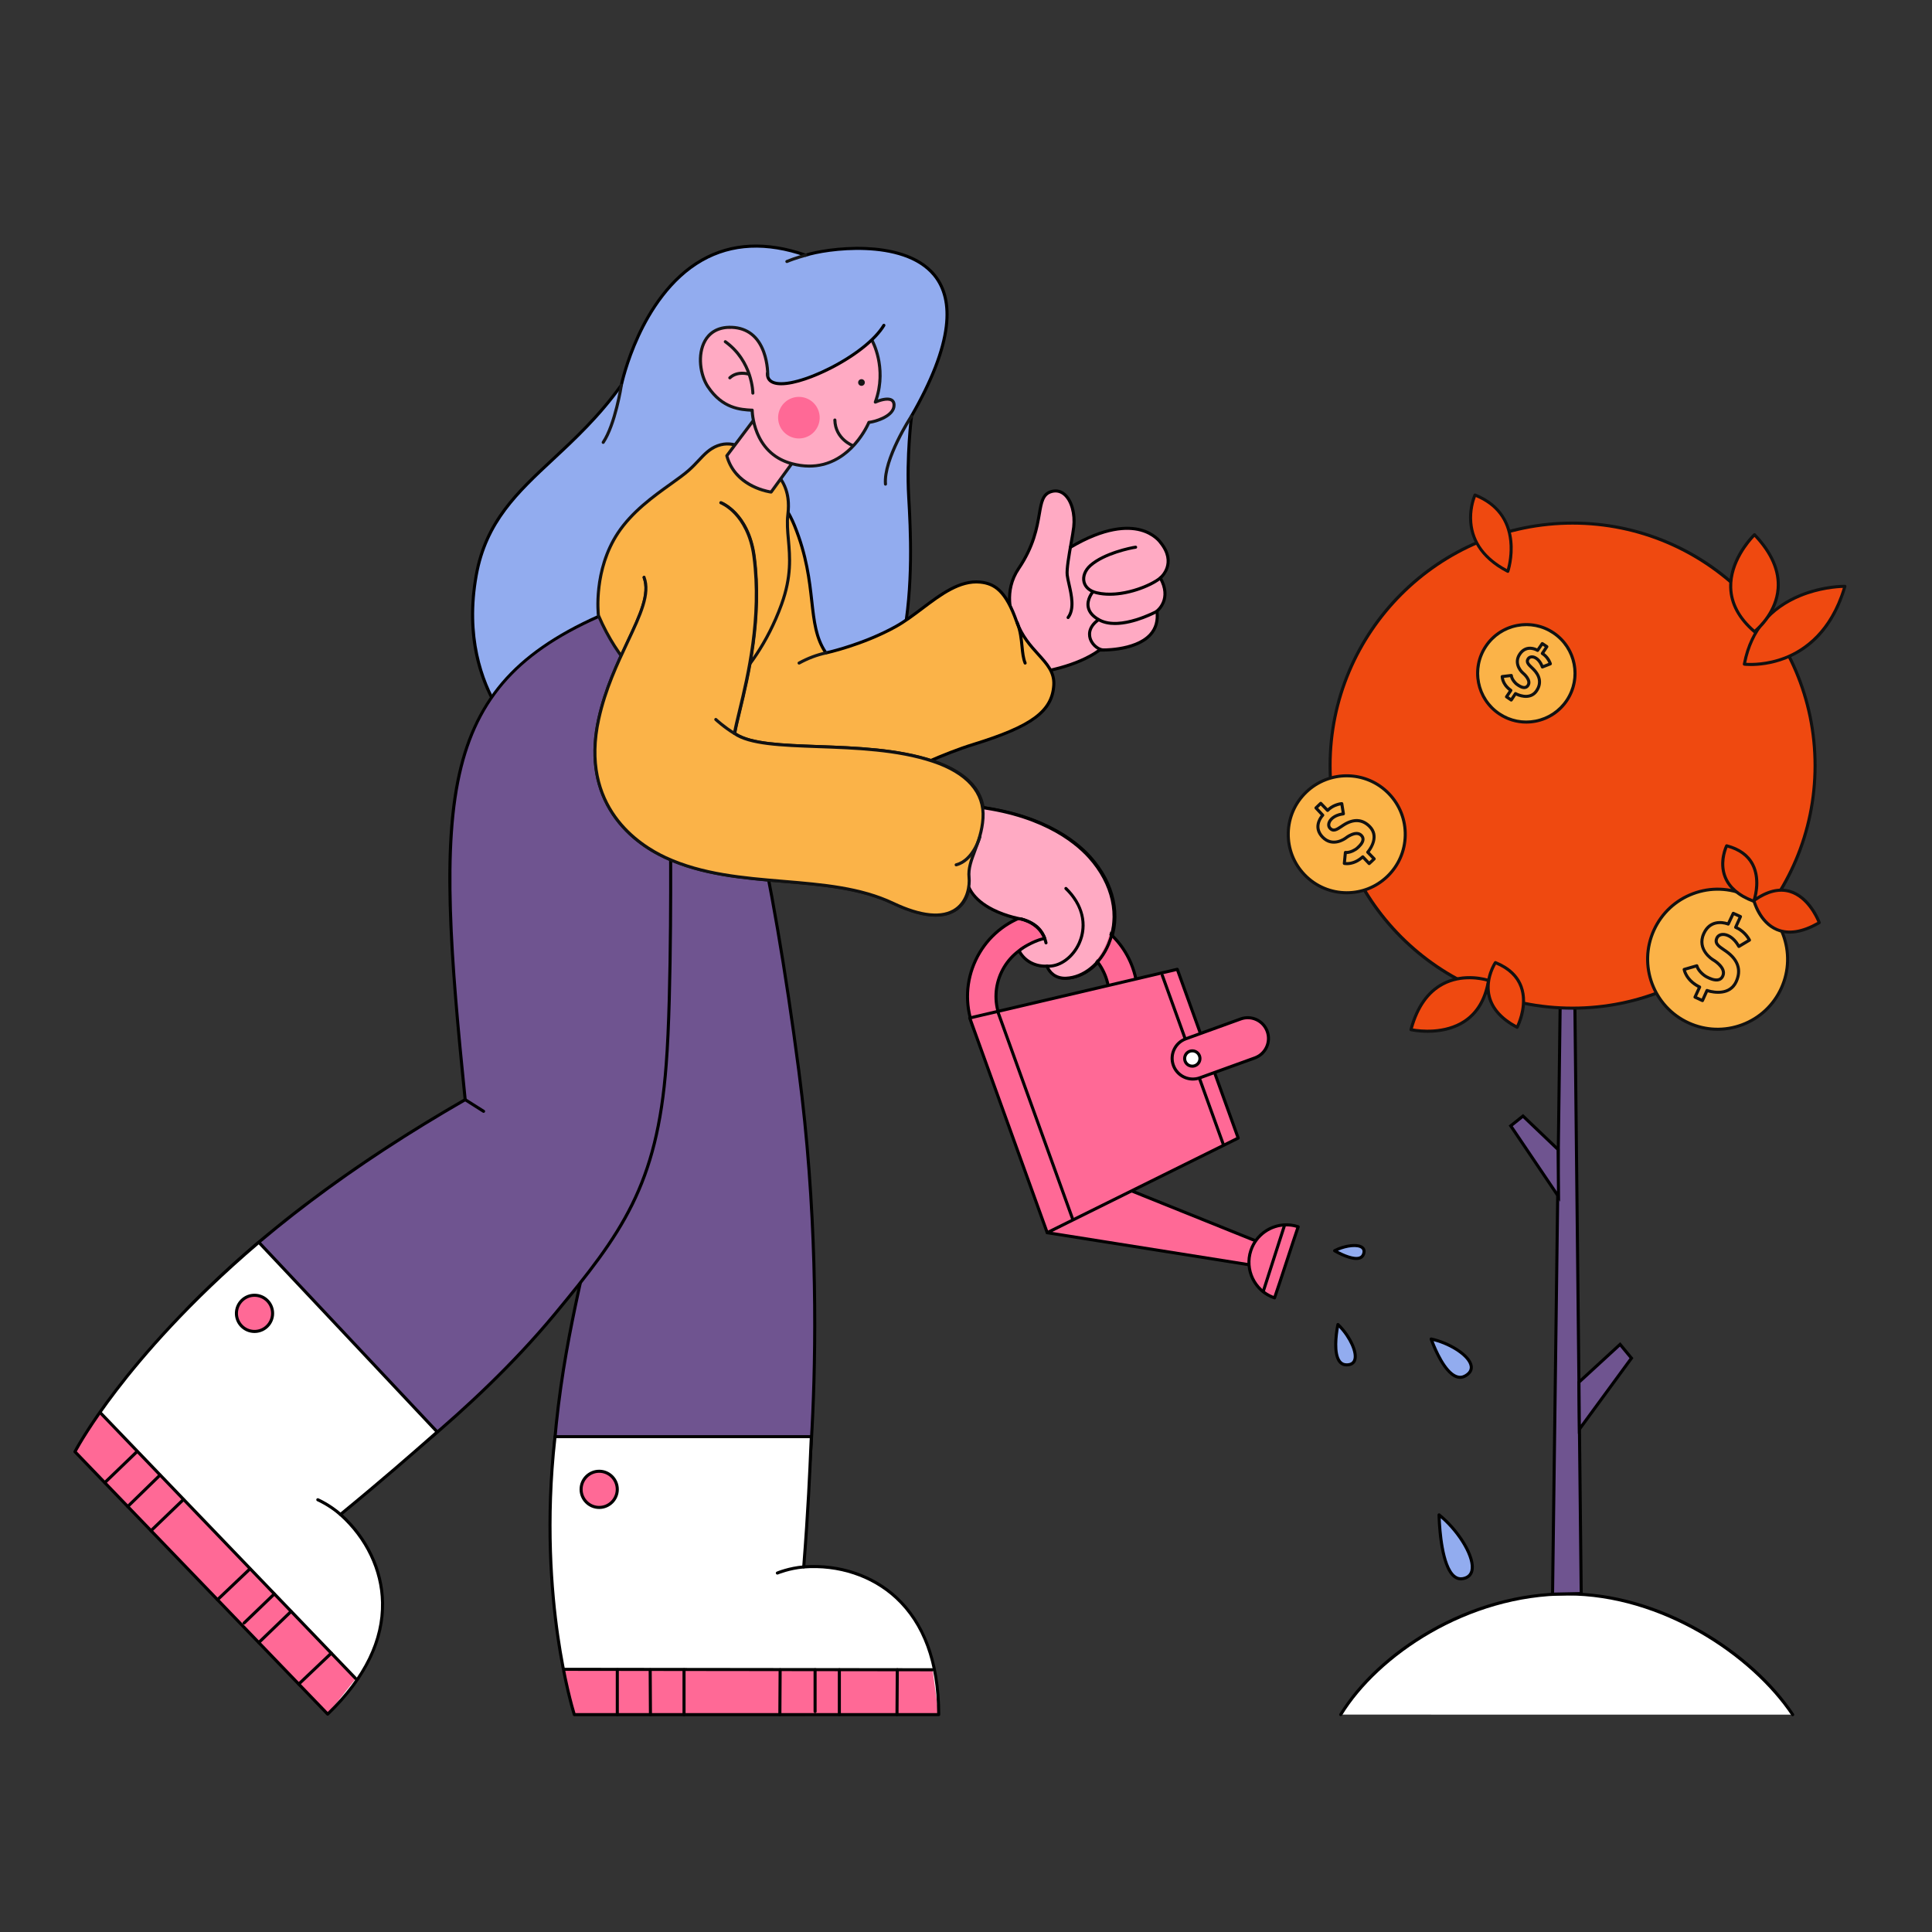 <svg width="529" height="529" viewBox="0 0 529 529" fill="none" xmlns="http://www.w3.org/2000/svg">
<rect x="0" y="0" width="529" height="529" fill="#333333" stroke="none"/>
<g clip-path="url(#clip0_741_7028)">
<path d="M146.402 205.647C146.402 205.647 124.526 190.188 130.395 157.525C134.652 133.83 154.228 127.719 170.124 105.462C170.124 105.462 180.321 55.836 220.612 69.879C229.2 66.995 280.297 60.547 249.592 113.896C249.592 113.896 248.172 124.885 248.816 136.075C249.998 156.595 251.473 199.685 221.582 211.27C204.936 217.721 146.402 205.647 146.402 205.647Z" fill="#92ACEF"/>
<path d="M206.394 213.599C198.89 213.599 189.305 212.831 177.694 211.294C161.156 209.105 146.463 206.088 146.316 206.058L146.23 206.04L146.159 205.99C146.103 205.951 140.563 201.982 135.836 194.049C133.063 189.394 131.102 184.3 130.008 178.907C128.642 172.173 128.633 164.954 129.981 157.451C132.642 142.636 141.212 134.654 151.135 125.411C157.034 119.916 163.719 113.69 169.731 105.289C169.903 104.503 171.243 98.626 174.396 91.79C177.516 85.026 183.103 75.903 191.999 70.853C200.214 66.189 209.842 65.713 220.615 69.436C223.302 68.568 229.982 67.344 237.043 67.632C243.193 67.883 251.502 69.375 256.157 75.056C262.491 82.787 260.418 95.9 249.997 114.032C249.87 115.062 248.629 125.534 249.235 136.051C249.955 148.565 250.284 163.23 247.261 177.112C243.37 194.98 234.781 206.604 221.733 211.661C218.4 212.953 213.271 213.599 206.394 213.599L206.394 213.599ZM146.575 205.254C149.174 205.783 205.387 217.096 221.43 210.879C252.019 199.023 249.387 153.309 248.397 136.099C247.758 124.998 249.161 113.952 249.175 113.842L249.186 113.759L249.227 113.687C254.716 104.15 257.9 95.946 258.691 89.302C259.369 83.609 258.298 78.995 255.507 75.589C247.207 65.459 226.004 68.511 220.745 70.277L220.609 70.323L220.473 70.276C209.886 66.585 200.446 67.025 192.417 71.581C183.719 76.517 178.236 85.476 175.168 92.123C171.831 99.35 170.548 105.486 170.535 105.547L170.517 105.634L170.465 105.707C164.391 114.212 157.653 120.488 151.708 126.025C141.895 135.166 133.42 143.06 130.807 157.6C127.802 174.325 132.265 186.4 136.537 193.585C140.888 200.901 145.93 204.776 146.575 205.254L146.575 205.254Z" fill="black"/>
<path d="M215.457 72.021C215.36 72.021 215.266 71.988 215.191 71.927C215.116 71.865 215.064 71.78 215.045 71.685C215.026 71.59 215.04 71.492 215.085 71.406C215.13 71.32 215.203 71.253 215.293 71.215C217.501 70.276 220.382 69.506 220.503 69.473C220.611 69.445 220.726 69.46 220.822 69.516C220.918 69.572 220.988 69.663 221.017 69.771C221.046 69.879 221.03 69.993 220.975 70.09C220.919 70.186 220.827 70.256 220.719 70.285C220.69 70.293 217.774 71.073 215.621 71.987C215.567 72.01 215.512 72.021 215.457 72.021V72.021ZM242.452 132.978C242.346 132.978 242.245 132.938 242.167 132.866C242.09 132.795 242.042 132.697 242.034 132.592C241.471 125.627 248.874 114.233 249.189 113.752C249.251 113.659 249.346 113.594 249.455 113.572C249.563 113.55 249.677 113.571 249.77 113.632C249.863 113.693 249.928 113.788 249.95 113.897C249.973 114.005 249.952 114.119 249.892 114.212C249.816 114.327 242.331 125.846 242.871 132.524C242.875 132.582 242.868 132.64 242.849 132.695C242.83 132.75 242.8 132.8 242.761 132.843C242.721 132.885 242.673 132.919 242.62 132.943C242.567 132.966 242.51 132.978 242.452 132.978L242.452 132.978ZM165.158 121.548C165.082 121.548 165.007 121.527 164.942 121.488C164.877 121.449 164.824 121.393 164.788 121.326C164.752 121.259 164.735 121.183 164.739 121.107C164.743 121.032 164.767 120.958 164.809 120.895C168.045 116.061 169.702 105.504 169.718 105.398C169.735 105.288 169.795 105.189 169.885 105.123C169.975 105.057 170.087 105.03 170.197 105.047C170.307 105.064 170.406 105.124 170.472 105.214C170.538 105.304 170.565 105.416 170.548 105.526C170.48 105.966 168.846 116.372 165.507 121.362C165.469 121.419 165.417 121.466 165.356 121.499C165.295 121.531 165.227 121.548 165.158 121.548V121.548Z" fill="#161616"/>
<path d="M150.149 197.936C145.31 230.435 157.756 275.44 166.519 309.938C163.562 342.688 149.792 370.538 150.967 424.098C178.875 441.061 193.119 446.031 219.231 426.015C219.231 426.015 228.247 365.936 218.727 293.205C209.827 225.206 199.359 190.661 190.683 170.47C190.683 170.47 155.822 159.834 150.149 197.936Z" fill="#6F5490"/>
<path d="M188.585 439.461C187.638 439.461 186.69 439.421 185.737 439.342C175.558 438.492 165.2 433.241 150.749 424.457C150.689 424.42 150.639 424.369 150.604 424.308C150.569 424.247 150.549 424.178 150.548 424.108C149.801 390.065 155.11 366.269 159.794 345.274C162.477 333.246 165.012 321.884 166.094 309.972C165.521 307.718 164.933 305.42 164.335 303.083C155.811 269.771 145.202 228.313 149.733 197.874C151.509 185.946 156.311 177.527 164.007 172.85C170.646 168.816 178.141 168.42 183.26 168.799C185.566 168.97 187.491 169.305 188.699 169.556C189.385 169.698 189.918 169.829 190.245 169.914C190.86 170.074 191.059 170.126 191.096 170.368C202.69 197.381 211.865 237.545 219.143 293.151C224.065 330.752 223.94 364.887 222.968 386.903C221.915 410.76 219.669 425.926 219.646 426.077C219.63 426.184 219.573 426.282 219.486 426.348C212.909 431.39 207.066 434.853 201.623 436.937C197.206 438.628 192.914 439.461 188.585 439.461ZM151.382 423.859C165.623 432.506 175.839 437.673 185.807 438.505C196.162 439.369 206.049 435.564 218.84 425.785C219.087 424.068 221.139 409.326 222.13 386.852C223.099 364.873 223.223 330.794 218.311 293.26C211.053 237.813 201.915 197.759 190.375 170.819C189.563 170.594 186.156 169.719 181.685 169.552C176.99 169.378 170.125 169.973 164.074 173.796C156.818 178.382 152.272 186.525 150.564 197.997L150.149 197.936L150.564 197.997C146.057 228.269 156.643 269.636 165.149 302.876C165.753 305.237 166.347 307.559 166.925 309.835C166.937 309.881 166.941 309.929 166.937 309.976C165.854 321.968 163.308 333.378 160.613 345.457C155.95 366.358 150.666 390.041 151.382 423.859Z" fill="black"/>
<path d="M257.027 469.479L157.258 469.483C157.258 469.483 147.357 438.79 152.059 393.457C152.059 393.457 179.431 393.624 222.086 393.289C221.956 393.722 221.582 407.881 220.07 429.037C229.81 428.365 257.015 431.052 257.027 469.479Z" fill="white"/>
<path d="M153.905 457.076L157.258 469.483L257.026 469.479L255.347 457.222L153.905 457.076Z" fill="#FF6996"/>
<path d="M255.294 457.197L154.409 457.076L255.294 457.197Z" fill="#92ACEF"/>
<path d="M255.294 457.617H255.293L154.409 457.496C154.297 457.496 154.191 457.452 154.112 457.373C154.033 457.294 153.989 457.187 153.989 457.076C153.989 456.965 154.034 456.858 154.112 456.779C154.191 456.701 154.298 456.656 154.409 456.656H154.41L255.294 456.777C255.405 456.777 255.512 456.821 255.591 456.9C255.67 456.979 255.714 457.086 255.714 457.197C255.714 457.308 255.669 457.415 255.59 457.494C255.512 457.572 255.405 457.617 255.294 457.617ZM212.849 431.136C212.752 431.136 212.658 431.102 212.583 431.041C212.508 430.98 212.457 430.894 212.438 430.799C212.418 430.704 212.433 430.605 212.478 430.52C212.523 430.434 212.597 430.367 212.686 430.329C212.819 430.273 215.985 428.956 220.035 428.619C220.09 428.614 220.145 428.62 220.198 428.637C220.25 428.654 220.299 428.681 220.341 428.717C220.383 428.752 220.418 428.796 220.443 428.845C220.469 428.894 220.484 428.947 220.488 429.002C220.493 429.057 220.487 429.112 220.47 429.165C220.453 429.217 220.426 429.266 220.391 429.308C220.355 429.35 220.311 429.385 220.262 429.41C220.213 429.435 220.16 429.451 220.105 429.455C216.194 429.781 213.043 431.09 213.012 431.103C212.96 431.125 212.905 431.136 212.849 431.136V431.136Z" fill="black"/>
<path d="M169.024 469.902C168.913 469.902 168.806 469.858 168.727 469.779C168.649 469.701 168.604 469.594 168.604 469.483V457.197C168.604 457.085 168.649 456.979 168.727 456.9C168.806 456.821 168.913 456.777 169.024 456.777C169.136 456.777 169.242 456.821 169.321 456.9C169.4 456.979 169.444 457.085 169.444 457.197V469.483C169.444 469.594 169.4 469.701 169.321 469.779C169.242 469.858 169.136 469.902 169.024 469.902Z" fill="black"/>
<path d="M178.028 457.197L178.1 469.479L178.028 457.197Z" fill="#92ACEF"/>
<path d="M178.1 469.898C177.989 469.898 177.882 469.855 177.804 469.776C177.725 469.698 177.68 469.592 177.68 469.481L177.608 457.199C177.608 457.144 177.619 457.09 177.639 457.038C177.66 456.987 177.691 456.941 177.73 456.902C177.768 456.863 177.814 456.831 177.865 456.81C177.916 456.789 177.971 456.777 178.026 456.777C178.263 456.77 178.447 456.962 178.448 457.194L178.519 469.476C178.52 469.531 178.509 469.586 178.488 469.637C178.468 469.688 178.437 469.735 178.398 469.774C178.359 469.813 178.313 469.844 178.263 469.866C178.212 469.887 178.157 469.898 178.102 469.898H178.1ZM187.293 469.902C187.181 469.902 187.075 469.857 186.996 469.779C186.917 469.7 186.873 469.593 186.873 469.482V457.197C186.873 457.085 186.917 456.979 186.996 456.9C187.075 456.821 187.181 456.777 187.293 456.777C187.404 456.777 187.511 456.821 187.59 456.9C187.668 456.979 187.713 457.085 187.713 457.197V469.482C187.713 469.593 187.668 469.7 187.59 469.779C187.511 469.857 187.404 469.902 187.293 469.902Z" fill="black"/>
<path d="M213.609 457.197L213.533 469.479L213.609 457.197Z" fill="#92ACEF"/>
<path d="M213.533 469.898H213.53C213.419 469.898 213.313 469.853 213.234 469.774C213.156 469.694 213.113 469.587 213.113 469.476L213.189 457.194C213.19 457.083 213.235 456.977 213.313 456.899C213.392 456.821 213.498 456.777 213.609 456.777H213.612C213.723 456.778 213.83 456.823 213.908 456.902C213.986 456.981 214.03 457.088 214.029 457.199L213.953 469.481C213.952 469.592 213.908 469.698 213.829 469.776C213.75 469.855 213.644 469.898 213.533 469.898ZM223.178 469.059C223.067 469.059 222.96 469.015 222.882 468.936C222.803 468.857 222.759 468.75 222.759 468.639V457.197C222.759 457.085 222.803 456.979 222.882 456.9C222.96 456.821 223.067 456.777 223.178 456.777C223.29 456.777 223.396 456.821 223.475 456.9C223.554 456.979 223.598 457.085 223.598 457.197V468.639C223.598 468.75 223.554 468.857 223.475 468.936C223.396 469.015 223.29 469.059 223.178 469.059ZM229.822 469.9C229.711 469.9 229.604 469.856 229.525 469.777C229.447 469.698 229.403 469.592 229.403 469.48V457.197C229.403 457.085 229.447 456.979 229.525 456.9C229.604 456.821 229.711 456.777 229.822 456.777C229.934 456.777 230.04 456.821 230.119 456.9C230.198 456.979 230.242 457.085 230.242 457.197V469.48C230.242 469.592 230.198 469.698 230.119 469.777C230.04 469.856 229.934 469.9 229.822 469.9Z" fill="black"/>
<path d="M245.69 457.197L245.607 469.479L245.69 457.197Z" fill="#92ACEF"/>
<path d="M245.607 469.898H245.604C245.549 469.898 245.495 469.887 245.444 469.865C245.393 469.844 245.347 469.813 245.308 469.774C245.27 469.734 245.239 469.688 245.218 469.637C245.198 469.586 245.187 469.531 245.188 469.476L245.27 457.194C245.271 457.083 245.315 456.977 245.394 456.899C245.472 456.821 245.579 456.777 245.69 456.777H245.692C245.748 456.777 245.802 456.789 245.853 456.81C245.904 456.831 245.95 456.863 245.989 456.902C246.027 456.941 246.058 456.988 246.079 457.039C246.099 457.09 246.11 457.145 246.109 457.2L246.027 469.482C246.026 469.592 245.982 469.698 245.903 469.777C245.825 469.855 245.718 469.898 245.607 469.898Z" fill="black"/>
<path d="M164.065 412.751C166.801 412.751 169.019 410.533 169.019 407.797C169.019 405.062 166.801 402.844 164.065 402.844C161.329 402.844 159.111 405.062 159.111 407.797C159.111 410.533 161.329 412.751 164.065 412.751Z" fill="#FF6996"/>
<path d="M164.065 413.17C161.102 413.17 158.691 410.76 158.691 407.797C158.691 404.835 161.102 402.425 164.065 402.425C167.028 402.425 169.439 404.835 169.439 407.797C169.439 410.76 167.028 413.17 164.065 413.17ZM164.065 403.264C161.565 403.264 159.531 405.298 159.531 407.797C159.531 410.297 161.565 412.331 164.065 412.331C166.565 412.331 168.599 410.297 168.599 407.797C168.599 405.298 166.565 403.264 164.065 403.264Z" fill="black"/>
<path d="M157.258 469.903C157.169 469.903 157.083 469.875 157.011 469.823C156.939 469.77 156.886 469.697 156.858 469.612C156.833 469.532 154.245 461.435 152.311 448.047C150.528 435.698 148.95 416.18 151.557 393.325C151.569 393.223 151.618 393.128 151.695 393.059C151.772 392.991 151.871 392.953 151.974 392.953H222.169C222.233 392.953 222.296 392.967 222.353 392.995C222.41 393.023 222.46 393.063 222.5 393.113C222.539 393.163 222.566 393.222 222.58 393.284C222.593 393.346 222.592 393.41 222.577 393.472C222.547 393.664 222.494 394.919 222.422 396.65C222.194 402.117 221.721 413.43 220.527 428.584C230.033 427.995 239.19 431.102 245.712 437.149C249.348 440.52 252.186 444.783 254.149 449.821C256.334 455.431 257.443 462.045 257.446 469.478C257.446 469.533 257.435 469.588 257.414 469.639C257.393 469.69 257.362 469.736 257.323 469.775C257.284 469.814 257.238 469.845 257.187 469.866C257.136 469.887 257.081 469.898 257.026 469.898L157.258 469.903L157.258 469.903ZM152.349 393.792C149.812 416.388 151.375 435.676 153.139 447.904C154.858 459.816 157.094 467.509 157.567 469.064L256.605 469.059C256.524 455.269 252.668 444.743 245.142 437.765C238.678 431.773 229.552 428.744 220.101 429.455C219.979 429.465 219.859 429.42 219.773 429.333C219.686 429.246 219.642 429.126 219.651 429.004C220.872 413.62 221.353 402.135 221.583 396.615C221.648 395.071 221.683 394.246 221.711 393.792H152.349ZM222.576 393.477L222.572 393.493C222.573 393.489 222.574 393.484 222.576 393.477Z" fill="black"/>
<path d="M183.6 229.95C183.6 229.95 183.986 271.631 182.404 291.569C179.934 324.435 170.362 337.531 151.898 359.831C128.549 388.031 98.152 409.225 98.152 409.225C92.349 411.204 49.296 383.929 51.048 358.617C74.055 334.775 101.763 315.803 127.372 301.097C118.835 217.304 119.247 186.688 168.314 166.922" fill="#6F5490"/>
<path d="M97.458 409.739C93.853 409.739 84.805 404.927 76.22 398.325C71.084 394.376 63.79 388.031 58.208 380.231C52.716 372.559 50.166 365.277 50.63 358.588C50.636 358.49 50.678 358.397 50.746 358.326C61.44 347.244 73.969 336.399 87.986 326.093C99.715 317.468 112.816 308.982 126.927 300.868C124.761 279.586 123.239 262.368 122.848 247.572C122.428 231.662 123.377 219.69 125.835 209.897C128.459 199.439 133 191.017 139.716 184.148C146.403 177.31 155.706 171.548 168.158 166.532C168.209 166.511 168.263 166.501 168.319 166.502C168.374 166.502 168.428 166.513 168.479 166.535C168.53 166.557 168.576 166.588 168.614 166.627C168.653 166.667 168.683 166.713 168.704 166.764C168.724 166.816 168.735 166.87 168.734 166.925C168.734 166.981 168.722 167.035 168.701 167.086C168.679 167.136 168.648 167.182 168.608 167.221C168.569 167.26 168.522 167.29 168.471 167.311C143.91 177.205 131.793 189.602 126.649 210.101C121.295 231.434 123.869 262.569 127.79 301.054C127.798 301.135 127.783 301.216 127.746 301.288C127.709 301.36 127.652 301.42 127.581 301.46C96.689 319.2 71.078 338.491 51.457 358.798C51.057 365.245 53.557 372.291 58.89 379.742C64.412 387.459 71.64 393.745 76.731 397.659C86.439 405.124 95.657 409.515 97.964 408.844C99.397 407.835 128.982 386.85 151.575 359.563C169.858 337.482 179.514 324.427 181.985 291.537C183.548 271.844 183.184 230.37 183.18 229.953C183.179 229.898 183.19 229.843 183.21 229.792C183.231 229.741 183.262 229.694 183.3 229.655C183.339 229.616 183.385 229.584 183.436 229.563C183.486 229.541 183.541 229.53 183.596 229.529C183.826 229.53 184.017 229.713 184.02 229.945C184.023 230.362 184.388 271.874 182.823 291.602C180.332 324.745 170.617 337.882 152.222 360.099C129.103 388.02 98.697 409.356 98.392 409.569C98.36 409.591 98.325 409.609 98.288 409.622C98.057 409.7 97.779 409.739 97.457 409.739L97.458 409.739Z" fill="black"/>
<path d="M89.721 469.347L20.521 397.491C20.521 397.491 33.164 372.469 70.781 340.064C70.781 340.064 91.436 361.891 119.984 392.267C119.582 392.474 109.52 401.095 93.228 414.679C100.468 421.229 117.401 442.687 89.721 469.347" fill="white"/>
<path d="M27.136 386.471L20.521 397.491L89.721 469.347L97.388 459.636L27.136 386.471Z" fill="#FF6996"/>
<path d="M97.369 459.58L27.485 386.833L97.369 459.58Z" fill="#92ACEF"/>
<path d="M97.369 460C97.312 460 97.256 459.989 97.204 459.966C97.152 459.944 97.105 459.912 97.066 459.871L27.183 387.124C27.144 387.084 27.114 387.038 27.094 386.986C27.074 386.935 27.064 386.88 27.066 386.825C27.067 386.77 27.079 386.716 27.101 386.665C27.123 386.615 27.155 386.569 27.194 386.531C27.234 386.492 27.281 386.463 27.332 386.442C27.384 386.422 27.439 386.413 27.494 386.414C27.549 386.415 27.603 386.427 27.654 386.449C27.704 386.471 27.75 386.503 27.788 386.543L97.672 459.289C97.729 459.348 97.767 459.423 97.782 459.504C97.796 459.585 97.787 459.669 97.755 459.744C97.723 459.82 97.669 459.884 97.6 459.93C97.532 459.975 97.451 460 97.369 460L97.369 460ZM93.228 415.099C93.126 415.099 93.028 415.062 92.951 414.994C90.004 412.403 86.876 411.042 86.844 411.028C86.744 410.983 86.666 410.9 86.626 410.798C86.586 410.695 86.588 410.581 86.631 410.48C86.675 410.379 86.756 410.299 86.858 410.257C86.96 410.215 87.074 410.215 87.176 410.257C87.308 410.314 90.453 411.681 93.505 414.364C93.57 414.42 93.615 414.495 93.635 414.578C93.656 414.66 93.651 414.748 93.621 414.827C93.591 414.907 93.537 414.976 93.467 415.024C93.397 415.073 93.314 415.099 93.228 415.099Z" fill="black"/>
<path d="M37.535 397.443L28.683 405.965L37.535 397.443Z" fill="#92ACEF"/>
<path d="M28.683 406.384C28.599 406.384 28.517 406.359 28.448 406.312C28.378 406.266 28.325 406.199 28.293 406.121C28.262 406.044 28.255 405.959 28.272 405.877C28.29 405.795 28.331 405.72 28.391 405.662L37.244 397.141C37.324 397.064 37.431 397.022 37.543 397.024C37.654 397.026 37.76 397.072 37.837 397.152C37.914 397.232 37.957 397.34 37.955 397.451C37.953 397.563 37.906 397.669 37.826 397.746L28.974 406.267C28.896 406.342 28.791 406.384 28.683 406.384Z" fill="black"/>
<path d="M43.779 403.929L34.98 412.498L43.779 403.929Z" fill="#92ACEF"/>
<path d="M34.98 412.918C34.896 412.918 34.814 412.893 34.745 412.847C34.676 412.8 34.622 412.734 34.59 412.656C34.559 412.579 34.551 412.494 34.569 412.412C34.586 412.331 34.627 412.256 34.687 412.198L43.486 403.628C43.526 403.588 43.572 403.557 43.624 403.535C43.675 403.514 43.731 403.503 43.787 403.503C43.843 403.503 43.898 403.514 43.949 403.536C44.001 403.558 44.047 403.59 44.086 403.63C44.125 403.67 44.156 403.717 44.176 403.769C44.197 403.821 44.206 403.876 44.205 403.932C44.204 403.988 44.191 404.043 44.169 404.094C44.146 404.145 44.113 404.191 44.072 404.229L35.272 412.799C35.194 412.875 35.089 412.918 34.979 412.918L34.98 412.918Z" fill="black"/>
<path d="M50.205 410.601L41.353 419.122L50.205 410.601Z" fill="#92ACEF"/>
<path d="M41.353 419.542C41.27 419.542 41.188 419.517 41.118 419.47C41.049 419.423 40.995 419.357 40.964 419.279C40.933 419.201 40.925 419.116 40.943 419.034C40.96 418.952 41.002 418.878 41.062 418.82L49.914 410.299C49.994 410.222 50.102 410.18 50.213 410.182C50.324 410.184 50.43 410.23 50.508 410.31C50.585 410.39 50.627 410.498 50.625 410.609C50.623 410.721 50.577 410.827 50.496 410.904L41.645 419.424C41.566 419.5 41.462 419.542 41.354 419.542H41.353Z" fill="black"/>
<path d="M68.457 429.556L59.555 438.02L68.457 429.556Z" fill="#92ACEF"/>
<path d="M59.555 438.439C59.471 438.439 59.389 438.414 59.319 438.367C59.25 438.32 59.196 438.253 59.165 438.175C59.134 438.097 59.127 438.012 59.145 437.93C59.162 437.848 59.205 437.773 59.265 437.715L68.168 429.252C68.249 429.177 68.356 429.137 68.466 429.141C68.576 429.144 68.68 429.191 68.756 429.271C68.832 429.351 68.874 429.457 68.872 429.568C68.87 429.678 68.825 429.783 68.746 429.86L59.844 438.324C59.766 438.398 59.662 438.439 59.555 438.439Z" fill="black"/>
<path d="M75.094 436.448L66.85 444.384L75.094 436.448Z" fill="#92ACEF"/>
<path d="M66.85 444.804C66.766 444.804 66.684 444.779 66.615 444.732C66.545 444.686 66.491 444.619 66.46 444.541C66.429 444.464 66.421 444.379 66.439 444.297C66.457 444.215 66.498 444.14 66.558 444.082L74.803 436.146C74.883 436.069 74.991 436.026 75.102 436.029C75.213 436.031 75.319 436.077 75.397 436.157C75.474 436.237 75.516 436.345 75.514 436.456C75.512 436.568 75.466 436.673 75.385 436.751L67.141 444.687C67.063 444.762 66.958 444.804 66.85 444.804H66.85Z" fill="black"/>
<path d="M79.702 441.234L70.852 449.753L79.702 441.234Z" fill="#92ACEF"/>
<path d="M70.852 450.173C70.768 450.173 70.686 450.148 70.617 450.101C70.547 450.054 70.493 449.988 70.462 449.91C70.431 449.833 70.423 449.747 70.441 449.666C70.458 449.584 70.5 449.509 70.56 449.451L79.411 440.931C79.491 440.854 79.599 440.812 79.71 440.814C79.821 440.816 79.927 440.862 80.004 440.943C80.082 441.023 80.124 441.13 80.122 441.242C80.12 441.353 80.073 441.459 79.993 441.536L71.143 450.056C71.065 450.131 70.96 450.173 70.852 450.173H70.852Z" fill="black"/>
<path d="M90.707 452.662L81.801 461.122L90.707 452.662Z" fill="#92ACEF"/>
<path d="M81.802 461.541C81.718 461.541 81.636 461.516 81.566 461.469C81.497 461.422 81.443 461.355 81.412 461.277C81.381 461.199 81.374 461.114 81.391 461.032C81.409 460.95 81.452 460.875 81.512 460.817L90.419 452.358C90.459 452.319 90.506 452.289 90.557 452.268C90.609 452.248 90.664 452.238 90.72 452.239C90.776 452.24 90.831 452.252 90.881 452.274C90.932 452.297 90.978 452.329 91.017 452.369C91.055 452.41 91.085 452.457 91.105 452.509C91.124 452.561 91.134 452.617 91.132 452.672C91.13 452.728 91.117 452.783 91.094 452.833C91.071 452.884 91.038 452.929 90.997 452.967L82.091 461.426C82.013 461.5 81.909 461.542 81.802 461.542V461.541Z" fill="black"/>
<path d="M69.688 364.563C72.424 364.563 74.642 362.346 74.642 359.61C74.642 356.875 72.424 354.657 69.688 354.657C66.952 354.657 64.734 356.875 64.734 359.61C64.734 362.346 66.952 364.563 69.688 364.563Z" fill="#FF6996"/>
<path d="M69.691 364.983C69.656 364.983 69.622 364.983 69.587 364.982C68.151 364.955 66.813 364.37 65.817 363.336C63.762 361.202 63.827 357.794 65.962 355.739C66.996 354.744 68.352 354.211 69.79 354.238C71.226 354.265 72.564 354.85 73.56 355.883C75.615 358.018 75.55 361.426 73.416 363.48C72.407 364.452 71.088 364.983 69.691 364.983ZM69.686 355.077C68.508 355.077 67.395 355.525 66.544 356.344C64.743 358.078 64.688 360.954 66.422 362.754C67.262 363.627 68.392 364.12 69.602 364.143C70.815 364.167 71.961 363.716 72.833 362.876C74.634 361.142 74.689 358.267 72.955 356.466C72.115 355.594 70.985 355.101 69.775 355.078C69.745 355.077 69.716 355.077 69.686 355.077Z" fill="black"/>
<path d="M89.721 469.766H89.713C89.602 469.764 89.496 469.718 89.419 469.638L20.219 397.782C20.158 397.719 20.119 397.638 20.106 397.551C20.093 397.464 20.108 397.376 20.148 397.298C20.182 397.233 23.606 390.659 31.505 380.338C38.787 370.823 51.48 356.071 70.593 339.829C70.675 339.759 70.78 339.723 70.888 339.729C70.995 339.735 71.096 339.782 71.17 339.86C71.363 340.065 90.82 360.704 120.044 391.81C120.087 391.857 120.12 391.912 120.139 391.972C120.158 392.033 120.163 392.097 120.153 392.159C120.144 392.222 120.121 392.281 120.085 392.334C120.05 392.386 120.003 392.43 119.948 392.461C119.79 392.571 118.849 393.398 117.552 394.54C113.623 397.996 105.494 405.148 93.871 414.695C100.89 421.134 105.001 429.883 105.168 438.775C105.261 443.731 104.158 448.732 101.889 453.64C99.362 459.105 95.367 464.491 90.012 469.649C89.934 469.724 89.83 469.766 89.721 469.766L89.721 469.766ZM21.035 397.419L89.731 468.752C99.611 459.13 104.521 449.051 104.328 438.791C104.163 429.98 100.015 421.305 92.948 414.992C92.903 414.952 92.868 414.902 92.843 414.847C92.819 414.791 92.807 414.731 92.809 414.67C92.81 414.61 92.824 414.55 92.851 414.496C92.877 414.441 92.915 414.393 92.962 414.355C104.774 404.662 113.029 397.4 116.997 393.909C118.157 392.889 118.776 392.346 119.12 392.054C91.945 363.128 73.286 343.33 70.833 340.726C51.946 356.819 39.391 371.416 32.172 380.848C25.204 389.953 21.749 396.103 21.035 397.419L21.035 397.419ZM132.41 304.707C132.333 304.707 132.256 304.686 132.186 304.642L127.148 301.451C127.101 301.422 127.06 301.384 127.028 301.339C126.996 301.294 126.973 301.243 126.96 301.189C126.948 301.135 126.946 301.079 126.956 301.024C126.965 300.969 126.985 300.917 127.015 300.87C127.044 300.823 127.083 300.783 127.128 300.751C127.174 300.719 127.225 300.697 127.279 300.685C127.333 300.673 127.389 300.672 127.444 300.682C127.499 300.691 127.551 300.712 127.597 300.742L132.635 303.932C132.712 303.981 132.771 304.053 132.803 304.138C132.836 304.223 132.839 304.317 132.814 304.404C132.789 304.492 132.735 304.568 132.663 304.623C132.59 304.678 132.501 304.707 132.41 304.707V304.707Z" fill="black"/>
<path d="M317.749 148.519C317.749 148.519 311.432 138.984 293.085 149.854C293.462 147.697 293.848 145.616 293.999 144.304C294.616 138.936 292.115 133.458 287.96 134.567C282.86 135.929 286.816 143.972 278.907 155.683C273.784 163.27 277.72 170.578 280.368 174.116L280.375 174.126C279.721 179.332 278.904 185.879 278.649 188.142L282.133 184.347C290.852 183.83 300.035 178.731 301.102 177.977C301.102 177.977 318.293 178.707 316.78 167.316C316.78 167.316 321.038 164.129 317.707 158.247C317.707 158.247 322.505 154.325 317.749 148.519H317.749Z" fill="#FFAAC3"/>
<path d="M303.867 163.125C302.598 163.125 301.345 162.998 300.148 162.707C298.166 162.225 296.804 161.044 296.413 159.466C295.995 157.781 296.704 155.925 298.31 154.503C302.142 151.112 309.586 149.574 310.892 149.412C311.003 149.398 311.114 149.429 311.202 149.497C311.29 149.566 311.347 149.666 311.361 149.777C311.374 149.887 311.344 149.999 311.275 150.086C311.207 150.174 311.106 150.231 310.996 150.245C309.731 150.402 302.537 151.883 298.867 155.132C297.519 156.325 296.891 157.908 297.228 159.264C297.546 160.547 298.653 161.479 300.347 161.891C306.699 163.435 315.038 160.026 317.542 157.842C317.584 157.805 317.632 157.776 317.685 157.758C317.737 157.74 317.793 157.732 317.848 157.735C317.904 157.739 317.958 157.753 318.008 157.778C318.058 157.802 318.103 157.837 318.139 157.878C318.176 157.92 318.204 157.969 318.221 158.022C318.239 158.075 318.246 158.131 318.242 158.186C318.237 158.241 318.222 158.296 318.197 158.345C318.172 158.395 318.137 158.439 318.094 158.475C315.883 160.403 309.723 163.125 303.866 163.125L303.867 163.125Z" fill="black"/>
<path d="M305.305 171.136C303.706 171.136 302.158 170.855 300.819 170.132C298.929 169.111 297.828 167.818 297.547 166.289C297.111 163.916 298.83 161.893 298.903 161.808C298.976 161.724 299.079 161.672 299.19 161.665C299.301 161.657 299.41 161.693 299.494 161.765C299.578 161.838 299.63 161.941 299.638 162.052C299.647 162.162 299.611 162.272 299.539 162.356C299.524 162.374 298.008 164.168 298.374 166.143C298.609 167.407 299.565 168.501 301.218 169.393C306.699 172.353 316.534 167.043 316.633 166.989C316.73 166.939 316.843 166.929 316.948 166.961C317.052 166.993 317.14 167.065 317.193 167.161C317.245 167.257 317.258 167.369 317.229 167.475C317.2 167.58 317.13 167.67 317.036 167.725C316.712 167.902 310.724 171.136 305.305 171.136L305.305 171.136Z" fill="black"/>
<path d="M302.291 178.402C300.736 178.402 298.95 177.081 298.237 175.332C297.827 174.327 297.226 171.732 300.496 169.376C300.54 169.344 300.591 169.321 300.645 169.309C300.698 169.296 300.754 169.294 300.808 169.303C300.863 169.312 300.915 169.331 300.962 169.36C301.009 169.389 301.049 169.427 301.082 169.472C301.114 169.516 301.137 169.567 301.15 169.621C301.162 169.674 301.164 169.73 301.155 169.784C301.147 169.839 301.127 169.891 301.098 169.938C301.069 169.985 301.031 170.025 300.986 170.058C298.301 171.993 298.598 173.995 299.015 175.016C299.641 176.552 301.293 177.734 302.55 177.544C302.605 177.535 302.661 177.538 302.714 177.551C302.768 177.564 302.819 177.587 302.864 177.62C302.909 177.653 302.946 177.694 302.975 177.741C303.004 177.789 303.023 177.841 303.031 177.896C303.039 177.951 303.037 178.007 303.023 178.061C303.01 178.114 302.986 178.165 302.953 178.209C302.92 178.254 302.878 178.291 302.83 178.32C302.783 178.348 302.73 178.366 302.675 178.374C302.549 178.393 302.421 178.402 302.291 178.402Z" fill="black"/>
<path d="M279.804 185.364C279.708 185.364 279.615 185.331 279.54 185.271C279.465 185.211 279.413 185.126 279.393 185.032C279.373 184.938 279.386 184.84 279.429 184.754C279.473 184.668 279.545 184.6 279.633 184.561C279.878 184.452 280.421 184.365 281.624 184.179C285.518 183.578 294.638 182.169 300.854 177.638C300.931 177.582 301.024 177.554 301.119 177.558C301.214 177.562 310.636 177.905 314.654 173.51C316.117 171.909 316.692 169.843 316.364 167.371C316.354 167.297 316.364 167.221 316.393 167.153C316.422 167.084 316.469 167.024 316.529 166.979C316.702 166.848 320.436 163.919 317.341 158.453C317.293 158.367 317.276 158.266 317.294 158.169C317.312 158.072 317.364 157.984 317.441 157.921C317.622 157.772 321.847 154.184 317.424 148.785C317.415 148.774 317.406 148.762 317.399 148.751C317.384 148.729 315.825 146.457 312.124 145.499C308.674 144.606 302.608 144.7 293.298 150.215C293.251 150.244 293.198 150.263 293.143 150.272C293.088 150.28 293.032 150.278 292.978 150.264C292.924 150.251 292.874 150.227 292.829 150.194C292.784 150.16 292.747 150.119 292.718 150.071C292.69 150.023 292.672 149.97 292.664 149.915C292.656 149.86 292.659 149.804 292.674 149.75C292.688 149.697 292.712 149.646 292.746 149.602C292.78 149.558 292.822 149.521 292.87 149.493C302.473 143.804 308.793 143.749 312.404 144.704C316.244 145.721 317.911 148.015 318.085 148.268C320.653 151.412 320.494 154.045 319.906 155.7C319.439 157.02 318.643 157.927 318.233 158.333C320.413 162.424 319.055 165.265 318.032 166.61C317.79 166.928 317.497 167.275 317.225 167.497C317.52 170.124 316.864 172.337 315.272 174.078C311.225 178.503 302.519 178.437 301.231 178.402C294.854 182.986 285.683 184.402 281.752 185.009C280.917 185.138 280.128 185.26 279.975 185.328C279.921 185.352 279.863 185.364 279.804 185.364L279.804 185.364Z" fill="black"/>
<path d="M277.703 170.661C277.62 170.661 277.54 170.637 277.471 170.591C277.402 170.545 277.348 170.48 277.316 170.404C276.519 168.508 274.252 161.826 278.559 155.448C282.65 149.39 283.523 144.346 284.161 140.663C284.742 137.305 285.162 134.88 287.851 134.162C289.28 133.78 290.629 134.091 291.752 135.061C293.782 136.813 294.853 140.546 294.415 144.351C294.29 145.44 294.004 147.057 293.701 148.77C293.141 151.938 292.444 155.881 292.632 157.424C292.715 158.105 292.909 158.967 293.115 159.879C293.815 162.975 294.684 166.828 292.79 169.339C292.757 169.383 292.715 169.42 292.668 169.448C292.62 169.476 292.567 169.495 292.513 169.502C292.458 169.51 292.403 169.507 292.349 169.493C292.296 169.479 292.246 169.455 292.202 169.422C292.158 169.388 292.121 169.347 292.093 169.299C292.065 169.252 292.046 169.199 292.039 169.145C292.031 169.09 292.034 169.035 292.048 168.981C292.062 168.928 292.086 168.878 292.119 168.834C293.78 166.633 292.957 162.991 292.296 160.064C292.086 159.13 291.887 158.249 291.799 157.526C291.596 155.858 292.275 152.014 292.875 148.624C293.175 146.924 293.459 145.318 293.581 144.255C293.982 140.77 293.004 137.25 291.204 135.696C290.287 134.905 289.232 134.662 288.068 134.973C285.898 135.552 285.556 137.529 284.989 140.806C284.338 144.564 283.447 149.71 279.255 155.918C275.184 161.946 277.334 168.28 278.09 170.078C278.117 170.142 278.128 170.212 278.121 170.281C278.115 170.35 278.091 170.416 278.053 170.473C278.015 170.531 277.963 170.578 277.902 170.611C277.841 170.644 277.772 170.661 277.703 170.661L277.703 170.661Z" fill="black"/>
<path d="M201.539 131.435C201.539 131.435 211.845 129.892 217.552 143.942C224.157 160.206 220.633 170.806 226.153 178.775C226.153 178.775 236.072 176.66 245.245 171.573C252.985 167.28 260.206 158.549 268.435 159.389C272.615 159.815 275.488 162.075 278.343 170.135C281.411 178.798 288.922 181.048 288.541 187.557C288.138 194.428 283.213 198.678 266.544 203.821C255.356 207.273 242.09 214.308 235.412 217.243C227.157 220.872 213.519 222.738 203.838 214.542C194.188 206.373 186.044 173.615 187.895 164.691L201.539 131.435Z" fill="#FBB348"/>
<path d="M220.781 220.763C214.805 220.763 208.64 219.158 203.566 214.862C197.368 209.616 192.819 195.74 191.15 190.017C188.075 179.471 186.568 169.022 187.483 164.606C187.489 164.58 187.496 164.555 187.506 164.532L201.15 131.276C201.178 131.208 201.222 131.15 201.279 131.105C201.336 131.06 201.404 131.031 201.476 131.02C201.586 131.003 204.207 130.633 207.566 132.032C210.642 133.313 214.938 136.392 217.94 143.784C221.293 152.038 222.069 158.984 222.692 164.566C223.31 170.099 223.801 174.493 226.339 178.303C227.998 177.919 236.872 175.736 245.041 171.205C247.481 169.852 249.921 168.014 252.281 166.236C257.406 162.375 262.704 158.382 268.477 158.971C273.284 159.462 276.065 162.449 278.738 169.994C280.14 173.951 282.503 176.561 284.588 178.864C287.048 181.582 289.173 183.929 288.959 187.582C288.737 191.368 287.176 194.171 283.896 196.67C280.533 199.233 275.058 201.633 266.667 204.222C258.513 206.738 249.102 211.235 242.23 214.518C239.628 215.762 237.38 216.836 235.581 217.627C231.435 219.45 226.186 220.763 220.781 220.763L220.781 220.763ZM188.298 164.814C187.423 169.132 188.925 179.385 191.956 189.782C195.387 201.548 199.929 210.684 204.108 214.222C213.476 222.152 226.735 220.599 235.243 216.859C237.03 216.073 239.272 215.002 241.868 213.761C248.763 210.467 258.207 205.954 266.419 203.42C282.234 198.54 287.711 194.531 288.121 187.533C288.314 184.232 286.395 182.112 283.965 179.428C281.827 177.066 279.404 174.39 277.946 170.274C275.041 162.073 272.136 160.188 268.391 159.806C262.949 159.251 257.782 163.143 252.786 166.906C250.403 168.702 247.939 170.558 245.448 171.939C236.326 176.998 226.339 179.164 226.24 179.185C226.159 179.202 226.074 179.195 225.997 179.165C225.92 179.134 225.854 179.082 225.807 179.014C223.01 174.976 222.476 170.195 221.857 164.659C221.207 158.841 220.471 152.246 217.162 144.099C214.881 138.482 211.467 134.584 207.289 132.826C204.688 131.731 202.522 131.776 201.831 131.827L188.298 164.813L188.298 164.814Z" fill="black"/>
<path d="M218.797 181.972C218.704 181.972 218.613 181.941 218.54 181.884C218.466 181.826 218.413 181.746 218.39 181.656C218.367 181.566 218.375 181.47 218.412 181.385C218.449 181.299 218.513 181.228 218.595 181.184C221.023 179.854 223.536 178.906 226.065 178.365C226.119 178.353 226.174 178.352 226.228 178.362C226.283 178.372 226.334 178.393 226.381 178.423C226.427 178.453 226.467 178.492 226.498 178.537C226.529 178.582 226.551 178.633 226.563 178.687C226.575 178.741 226.575 178.797 226.565 178.851C226.555 178.905 226.535 178.957 226.505 179.003C226.475 179.05 226.436 179.09 226.391 179.121C226.345 179.152 226.294 179.174 226.24 179.186C223.791 179.71 221.355 180.63 218.999 181.92C218.937 181.954 218.868 181.972 218.797 181.972L218.797 181.972Z" fill="#161616"/>
<path d="M280.693 181.972C280.61 181.972 280.528 181.947 280.459 181.901C280.39 181.854 280.336 181.789 280.305 181.712C279.744 180.351 279.587 178.744 279.42 177.043C279.228 175.078 279.01 172.851 278.12 170.626C278.079 170.523 278.08 170.407 278.124 170.305C278.168 170.203 278.25 170.122 278.354 170.081C278.457 170.039 278.573 170.041 278.675 170.085C278.777 170.128 278.858 170.211 278.9 170.315C279.834 172.651 280.058 174.941 280.256 176.961C280.416 178.599 280.568 180.146 281.081 181.392C281.107 181.456 281.118 181.525 281.111 181.594C281.104 181.662 281.08 181.728 281.042 181.785C281.004 181.843 280.952 181.89 280.891 181.922C280.83 181.955 280.762 181.972 280.693 181.972Z" fill="black"/>
<path d="M192.279 194.142C192.279 194.142 174.419 193.105 163.85 168.502C163.85 168.502 162.302 156.367 169.187 145.957C174.636 137.719 184.133 132.693 188.553 128.807C191.634 126.098 193.201 123.29 196.465 122.053C200.902 120.372 204.972 123.064 209.54 126.726C214.109 130.388 216.532 134.253 215.728 140.874C214.924 147.495 218.202 153.859 213.989 165.49C206.393 186.458 192.279 194.142 192.279 194.142Z" fill="#FBB348"/>
<path d="M192.279 194.562C192.271 194.562 192.263 194.562 192.255 194.561C192.068 194.55 187.624 194.258 181.819 190.912C176.484 187.838 168.97 181.483 163.465 168.667C163.45 168.631 163.439 168.594 163.434 168.555C163.419 168.432 161.946 156.145 168.837 145.726C172.75 139.81 178.66 135.581 183.409 132.182C185.342 130.799 187.011 129.604 188.277 128.492C189.298 127.594 190.145 126.69 190.965 125.816C192.626 124.045 194.06 122.516 196.317 121.661C201.068 119.86 205.407 122.875 209.804 126.399C215.05 130.604 216.888 134.813 216.146 140.924C215.878 143.133 216.077 145.362 216.288 147.721C216.714 152.478 217.196 157.871 214.384 165.633C210.434 176.536 204.7 183.8 200.585 187.974C196.115 192.508 192.627 194.431 192.48 194.511C192.418 194.544 192.349 194.562 192.279 194.562H192.279ZM164.261 168.392C169.661 180.931 176.991 187.15 182.193 190.158C187.32 193.124 191.442 193.641 192.185 193.713C192.805 193.353 196.053 191.38 200.014 187.357C204.061 183.246 209.703 176.09 213.594 165.347C216.343 157.76 215.869 152.466 215.452 147.796C215.236 145.391 215.033 143.119 215.312 140.823C216.132 134.067 213.493 130.432 209.278 127.054C205.079 123.688 200.95 120.803 196.615 122.446C194.54 123.232 193.167 124.696 191.578 126.39C190.744 127.279 189.883 128.198 188.831 129.122C187.534 130.262 185.849 131.468 183.898 132.864C179.205 136.223 173.365 140.403 169.538 146.188C163.059 155.983 164.162 167.487 164.261 168.392H164.261Z" fill="#111111"/>
<path d="M217.011 126.648L211.143 134.73C211.143 134.73 201.34 133.553 199.009 124.789L206.418 114.945" fill="#FFAAC3"/>
<path d="M211.143 135.149C211.127 135.149 211.11 135.148 211.093 135.146C210.99 135.134 208.537 134.827 205.761 133.42C202.063 131.547 199.588 128.599 198.603 124.897C198.587 124.836 198.584 124.771 198.597 124.709C198.609 124.646 198.635 124.588 198.673 124.537L206.083 114.693C206.116 114.648 206.157 114.611 206.205 114.583C206.252 114.555 206.305 114.537 206.36 114.529C206.414 114.522 206.47 114.525 206.523 114.539C206.576 114.552 206.627 114.576 206.671 114.61C206.715 114.643 206.752 114.684 206.78 114.732C206.808 114.779 206.826 114.832 206.834 114.886C206.842 114.941 206.839 114.996 206.825 115.05C206.811 115.103 206.787 115.153 206.754 115.197L199.468 124.877C201.581 132.339 209.472 134.024 210.954 134.276L216.672 126.401C216.737 126.311 216.836 126.251 216.946 126.233C217.056 126.216 217.168 126.243 217.258 126.308C217.348 126.373 217.409 126.472 217.426 126.582C217.443 126.692 217.416 126.804 217.351 126.894L211.483 134.977C211.444 135.03 211.393 135.074 211.334 135.104C211.275 135.134 211.209 135.15 211.143 135.15V135.149Z" fill="#161616"/>
<path d="M239.671 110.1C243.114 100.668 238.748 93.165 238.748 93.165L210.171 102.155C210.178 100.908 209.963 90.042 200.42 89.629C190.635 89.205 190.328 100.594 193.815 105.85C197.722 111.74 202.528 112.137 205.85 112.319L206.112 111.709L205.959 112.311C205.959 112.311 205.987 124.079 216.836 126.966C231.695 130.92 237.914 115.647 237.914 115.647C239.347 115.548 244.829 114.031 244.801 110.912C244.773 107.793 239.671 110.1 239.671 110.1V110.1Z" fill="#FFAAC3"/>
<path d="M221.576 128.034C220.076 128.034 218.461 127.833 216.728 127.372C210.958 125.836 208.221 121.817 206.941 118.716C205.562 115.375 205.539 112.435 205.539 112.311C205.539 112.2 205.583 112.093 205.661 112.014C205.74 111.936 205.846 111.891 205.958 111.891H205.959C206.07 111.891 206.177 111.935 206.255 112.013C206.334 112.092 206.378 112.198 206.379 112.309C206.379 112.338 206.404 115.231 207.728 118.422C209.487 122.663 212.587 125.401 216.944 126.56C222.944 128.157 228.223 126.794 232.634 122.508C235.952 119.284 237.51 115.526 237.525 115.489C237.555 115.416 237.604 115.353 237.668 115.307C237.731 115.261 237.806 115.234 237.885 115.229C239.037 115.149 244.406 113.771 244.381 110.915C244.377 110.433 244.232 110.107 243.939 109.92C242.97 109.301 240.654 110.116 239.844 110.483C239.769 110.517 239.685 110.528 239.604 110.515C239.522 110.501 239.446 110.464 239.386 110.408C239.325 110.352 239.282 110.279 239.263 110.199C239.244 110.118 239.248 110.034 239.277 109.957C242.607 100.831 238.428 93.45 238.385 93.376C238.329 93.28 238.314 93.166 238.342 93.058C238.371 92.95 238.441 92.859 238.537 92.802C238.633 92.747 238.748 92.731 238.855 92.76C238.963 92.788 239.055 92.858 239.111 92.954C239.154 93.029 243.271 100.273 240.362 109.376C241.461 108.992 243.309 108.521 244.391 109.212C244.765 109.451 245.212 109.939 245.221 110.908C245.25 114.224 240.047 115.8 238.202 116.04C237.803 116.933 236.232 120.175 233.24 123.09C230.752 125.514 226.887 128.034 221.576 128.034H221.576Z" fill="#161616"/>
<path d="M210.137 102.212C209.791 110.492 235.992 99.115 242.011 89.077L210.137 102.212Z" fill="#92ACEF"/>
<path d="M213.912 105.492C213.173 105.492 212.502 105.412 211.917 105.237C210.414 104.787 209.653 103.735 209.718 102.194C209.72 102.139 209.733 102.085 209.756 102.035C209.779 101.984 209.812 101.939 209.852 101.902C209.893 101.865 209.941 101.836 209.993 101.817C210.045 101.798 210.1 101.79 210.155 101.792C210.266 101.797 210.371 101.846 210.446 101.928C210.522 102.009 210.561 102.118 210.557 102.229C210.509 103.375 211.033 104.096 212.158 104.433C214.912 105.257 220.833 103.67 227.244 100.389C234.015 96.924 239.401 92.614 241.651 88.861C241.679 88.814 241.717 88.772 241.761 88.738C241.805 88.705 241.856 88.68 241.91 88.667C241.963 88.653 242.019 88.65 242.074 88.658C242.129 88.666 242.182 88.685 242.23 88.713C242.277 88.742 242.319 88.779 242.352 88.824C242.385 88.869 242.408 88.92 242.422 88.974C242.435 89.028 242.437 89.084 242.428 89.138C242.42 89.193 242.4 89.246 242.371 89.293C240.044 93.175 234.531 97.603 227.626 101.137C223.236 103.384 217.7 105.492 213.912 105.492H213.912Z" fill="black"/>
<path d="M205.85 112.739C205.842 112.739 205.834 112.738 205.827 112.738C202.742 112.569 197.58 112.286 193.465 106.082C191.309 102.832 190.424 97.088 192.676 93.102C193.74 91.219 195.952 89.015 200.438 89.209C204.761 89.396 207.897 91.82 209.506 96.217C210.702 99.484 210.634 102.643 210.63 102.776C210.627 102.887 210.58 102.993 210.499 103.069C210.418 103.146 210.311 103.187 210.2 103.185C210.088 103.182 209.983 103.135 209.906 103.054C209.83 102.974 209.788 102.866 209.791 102.754C209.792 102.723 209.857 99.603 208.71 96.485C207.203 92.387 204.408 90.221 200.402 90.048C197.184 89.909 194.767 91.108 193.407 93.515C191.341 97.172 192.192 102.645 194.164 105.618C198.047 111.471 202.756 111.729 205.872 111.9C205.981 111.906 206.084 111.954 206.158 112.035C206.232 112.115 206.271 112.221 206.268 112.33C206.265 112.439 206.22 112.543 206.142 112.619C206.064 112.696 205.959 112.738 205.85 112.739L205.85 112.739Z" fill="#161616"/>
<path d="M206.138 108.061H206.137C206.026 108.061 205.919 108.017 205.84 107.938C205.762 107.859 205.718 107.753 205.718 107.641C205.718 107.557 205.638 99.135 198.356 93.905C198.265 93.84 198.204 93.742 198.186 93.632C198.168 93.522 198.195 93.409 198.26 93.319C198.324 93.228 198.423 93.168 198.533 93.15C198.642 93.132 198.755 93.158 198.845 93.223C206.487 98.711 206.558 107.554 206.557 107.643C206.557 107.754 206.513 107.86 206.434 107.939C206.355 108.017 206.249 108.061 206.138 108.061Z" fill="#161616"/>
<path d="M199.832 103.872C199.748 103.872 199.666 103.847 199.596 103.799C199.526 103.752 199.472 103.685 199.441 103.606C199.41 103.528 199.404 103.442 199.422 103.36C199.441 103.278 199.484 103.203 199.545 103.146C201.83 101.01 204.99 101.998 205.124 102.041C205.23 102.075 205.318 102.15 205.369 102.249C205.419 102.348 205.429 102.463 205.395 102.569C205.36 102.675 205.285 102.763 205.186 102.814C205.087 102.865 204.972 102.874 204.866 102.84C204.826 102.827 202.033 101.969 200.119 103.759C200.041 103.832 199.938 103.872 199.832 103.872H199.832ZM233.555 122.462C233.508 122.462 233.46 122.454 233.413 122.437C233.362 122.418 228.303 120.533 228.172 115.014C228.17 114.903 228.211 114.795 228.288 114.714C228.365 114.634 228.471 114.587 228.582 114.584C228.637 114.582 228.692 114.592 228.744 114.611C228.796 114.631 228.843 114.661 228.883 114.699C228.923 114.737 228.955 114.783 228.977 114.833C228.999 114.884 229.011 114.939 229.012 114.994C229.129 119.945 233.652 121.631 233.698 121.647C233.791 121.681 233.869 121.746 233.918 121.831C233.968 121.917 233.986 122.017 233.969 122.114C233.952 122.212 233.901 122.3 233.826 122.363C233.75 122.427 233.654 122.462 233.555 122.462V122.462ZM236.699 105.146C236.754 105.038 236.787 104.921 236.796 104.801C236.805 104.68 236.79 104.559 236.752 104.444C236.714 104.33 236.654 104.224 236.575 104.132C236.496 104.041 236.4 103.966 236.292 103.912C236.184 103.859 236.066 103.827 235.945 103.818C235.825 103.81 235.704 103.826 235.59 103.864C235.475 103.903 235.37 103.964 235.279 104.044C235.188 104.123 235.114 104.22 235.061 104.328C234.954 104.545 234.938 104.796 235.015 105.025C235.093 105.254 235.257 105.443 235.474 105.551C235.69 105.659 235.94 105.677 236.17 105.601C236.4 105.525 236.59 105.362 236.699 105.146Z" fill="#161616"/>
<path d="M223.84 116.905C225.245 114.092 224.103 110.673 221.29 109.269C218.477 107.864 215.058 109.006 213.653 111.818C212.248 114.631 213.39 118.05 216.203 119.454L216.204 119.455C219.017 120.858 222.435 119.717 223.84 116.905Z" fill="#FF6996"/>
<path d="M279.982 251.652C279.982 251.652 264.049 250.001 264.656 238.097C264.704 237.155 252.576 231.663 253.028 230.64C254.691 226.875 260.74 219.591 263.297 220.389C282.469 221.954 290.501 228.081 293.281 230.053C313.744 244.57 302.843 267.359 292.087 267.821C289.262 267.942 287.475 266.281 286.872 264.501C280.165 264.861 275.843 257.971 279.982 251.652H279.982Z" fill="#FFAAC3"/>
<path d="M291.792 268.247C288.953 268.247 287.252 266.543 286.585 264.932C283.358 265.005 280.548 263.486 279.018 260.829C277.486 258.168 277.601 254.892 279.301 251.956C278.002 251.701 274.863 250.972 271.756 249.396C266.475 246.717 263.874 242.855 264.225 238.219C263.7 237.76 261.094 236.225 258.978 234.978C257.447 234.076 255.863 233.144 254.687 232.407C252.683 231.153 252.462 230.882 252.644 230.47C253.46 228.622 255.676 225.859 258.157 223.594C259.798 222.096 262.805 219.674 264.601 220.176C284.802 221.912 294.701 229.827 298.806 234.393C305.43 241.76 307.419 250.836 304.126 258.67C301.771 264.271 297.053 268.028 292.104 268.24C291.999 268.245 291.895 268.247 291.792 268.247V268.247ZM286.872 264.081C287.051 264.081 287.211 264.195 287.269 264.366C287.769 265.84 289.324 267.52 292.068 267.402C296.694 267.203 301.123 263.648 303.352 258.345C306.515 250.818 304.583 242.074 298.181 234.954C294.157 230.478 284.428 222.713 264.487 221.009C264.457 221.006 264.427 221 264.398 220.991C263.428 220.688 261.2 221.953 258.723 224.214C256.415 226.321 254.354 228.849 253.51 230.598C254.179 231.178 257.174 232.942 259.404 234.255C264.945 237.519 265.113 237.704 265.074 238.134C264.679 242.528 267.05 246.062 272.119 248.639C275.97 250.597 280.005 251.232 280.045 251.238C280.115 251.248 280.18 251.276 280.236 251.319C280.292 251.362 280.336 251.418 280.365 251.482C280.393 251.546 280.405 251.616 280.4 251.686C280.394 251.756 280.371 251.824 280.333 251.883C278.501 254.679 278.281 257.868 279.745 260.411C281.162 262.872 283.818 264.245 286.849 264.082C286.856 264.082 286.864 264.082 286.872 264.082L286.872 264.081Z" fill="black"/>
<path d="M286.594 258.556C286.498 258.556 286.405 258.523 286.33 258.462C286.255 258.402 286.204 258.318 286.183 258.224C285.053 252.954 279.547 251.996 279.492 251.987C279.383 251.967 279.287 251.906 279.223 251.816C279.159 251.726 279.133 251.614 279.151 251.506C279.169 251.397 279.229 251.299 279.318 251.234C279.407 251.169 279.518 251.142 279.628 251.158C279.689 251.168 285.756 252.224 287.004 258.048C287.018 258.109 287.017 258.173 287.002 258.234C286.988 258.294 286.96 258.351 286.92 258.4C286.881 258.449 286.831 258.488 286.775 258.515C286.718 258.542 286.656 258.556 286.594 258.556L286.594 258.556ZM287.315 264.936C287.157 264.936 287 264.931 286.842 264.92C286.731 264.912 286.628 264.86 286.555 264.776C286.482 264.692 286.445 264.582 286.453 264.471C286.461 264.36 286.512 264.257 286.596 264.184C286.68 264.111 286.79 264.074 286.901 264.082C290.167 264.312 293.632 261.816 295.331 258.01C296.362 255.702 298.078 249.674 291.759 243.552C291.719 243.514 291.687 243.468 291.665 243.418C291.643 243.367 291.631 243.312 291.63 243.257C291.629 243.202 291.638 243.147 291.659 243.095C291.679 243.043 291.709 242.996 291.748 242.957C291.786 242.917 291.832 242.885 291.883 242.863C291.934 242.841 291.989 242.83 292.044 242.829C292.1 242.828 292.155 242.839 292.206 242.859C292.257 242.88 292.304 242.911 292.344 242.949C296.992 247.452 298.395 253.211 296.098 258.353C294.337 262.294 290.779 264.936 287.315 264.936L287.315 264.936Z" fill="black"/>
<path d="M197.436 137.681C197.436 137.681 204.959 140.526 206.515 152.408C209.286 173.576 202.437 193.305 201.17 200.824C209.549 206.714 236.37 202.005 255.624 208.449C264.869 211.543 269.783 216.85 269.317 224.017C268.851 231.184 265.001 235.442 265.495 240.225C265.989 245.009 262.911 255.949 244.696 247.324C226.481 238.699 202.093 243.964 182.288 234.809C170.964 229.575 159.294 217.777 163.973 196.765C168.02 178.591 179.438 166.24 176.384 158.102" fill="#FBB348"/>
<path d="M256.288 250.973C253.052 250.973 249.118 249.882 244.516 247.703C235.601 243.482 225.349 242.627 214.496 241.721C203.542 240.806 192.216 239.861 182.111 235.19C177.461 233.041 171.025 228.994 166.769 221.92C162.494 214.813 161.415 206.319 163.563 196.674C165.385 188.491 168.634 181.607 171.501 175.533C174.917 168.295 177.615 162.578 175.991 158.249C175.952 158.145 175.956 158.029 176.002 157.928C176.048 157.827 176.132 157.748 176.237 157.709C176.341 157.67 176.456 157.674 176.558 157.72C176.659 157.766 176.738 157.85 176.777 157.954C178.526 162.615 175.761 168.474 172.26 175.892C169.412 181.926 166.184 188.765 164.382 196.856C159.059 220.763 175.254 231.095 182.464 234.428C192.434 239.037 203.685 239.976 214.566 240.884C225.498 241.797 235.823 242.659 244.876 246.945C252.377 250.497 258.186 251.07 261.675 248.602C264.811 246.384 265.289 242.32 265.077 240.268C264.818 237.761 265.678 235.467 266.674 232.81C267.61 230.314 268.671 227.484 268.898 223.989C269.342 217.167 264.705 211.931 255.49 208.847C245.852 205.621 234.288 205.206 224.085 204.841C213.946 204.477 205.19 204.163 200.928 201.167C200.863 201.122 200.813 201.059 200.782 200.985C200.752 200.912 200.743 200.832 200.756 200.754C201.023 199.17 201.544 197.013 202.147 194.517C204.442 185.023 208.282 169.133 206.099 152.463C205.314 146.464 202.959 142.872 201.122 140.914C199.134 138.795 197.305 138.08 197.287 138.073C197.183 138.034 197.099 137.954 197.053 137.853C197.008 137.751 197.004 137.636 197.044 137.532C197.083 137.428 197.162 137.344 197.264 137.298C197.365 137.253 197.48 137.249 197.584 137.288C197.665 137.319 199.58 138.06 201.697 140.301C203.634 142.35 206.113 146.104 206.932 152.354C209.134 169.179 205.272 185.164 202.964 194.714C202.397 197.057 201.904 199.099 201.63 200.629C205.774 203.344 214.286 203.649 224.116 204.002C234.375 204.37 246.004 204.787 255.757 208.051C265.373 211.269 270.207 216.799 269.736 224.044C269.501 227.663 268.417 230.554 267.461 233.105C266.502 235.662 265.674 237.87 265.913 240.182C266.143 242.415 265.612 246.845 262.16 249.287C260.571 250.411 258.609 250.973 256.288 250.973H256.288Z" fill="#111111"/>
<path d="M261.96 237.198C261.857 237.198 261.759 237.16 261.682 237.093C261.606 237.025 261.556 236.932 261.543 236.831C261.531 236.729 261.555 236.627 261.613 236.542C261.67 236.458 261.756 236.397 261.855 236.372C266.334 235.219 268.056 229.025 268.072 228.963C268.102 228.856 268.172 228.765 268.269 228.709C268.365 228.654 268.479 228.639 268.586 228.668C268.694 228.697 268.785 228.767 268.841 228.863C268.896 228.96 268.912 229.074 268.883 229.181C268.809 229.455 267.02 235.909 262.065 237.185C262.03 237.194 261.995 237.198 261.96 237.198V237.198ZM201.169 201.243C201.096 201.243 201.022 201.224 200.955 201.184C198.186 199.538 195.868 197.397 195.77 197.306C195.69 197.23 195.643 197.125 195.639 197.015C195.635 196.904 195.675 196.796 195.751 196.715C195.826 196.634 195.931 196.586 196.041 196.581C196.152 196.577 196.26 196.616 196.342 196.691C196.365 196.712 198.694 198.864 201.384 200.463C201.463 200.51 201.525 200.582 201.559 200.667C201.594 200.752 201.599 200.847 201.575 200.935C201.55 201.024 201.497 201.102 201.424 201.158C201.351 201.214 201.261 201.244 201.169 201.244V201.243Z" fill="#161616"/>
</g>
<g clip-path="url(#clip1_741_7028)">
<path d="M310.123 264.907C305.752 252.793 292.4 246.521 280.302 250.898C268.205 255.275 261.941 268.646 266.312 280.759C270.683 292.873 284.036 299.146 296.133 294.769C308.23 290.392 314.494 277.021 310.123 264.907ZM273.644 278.107C270.736 270.047 274.903 261.152 282.952 258.239C291 255.327 299.883 259.5 302.792 267.56C305.7 275.62 301.532 284.515 293.484 287.427C285.435 290.339 276.552 286.166 273.644 278.107Z" fill="#FF6996"/>
<path d="M288.241 296.578C278.532 296.578 269.403 290.56 265.918 280.902C263.765 274.938 264.062 268.491 266.752 262.749C269.442 257.007 274.204 252.658 280.16 250.503C292.456 246.054 306.074 252.451 310.517 264.764C312.67 270.729 312.373 277.176 309.683 282.918C306.993 288.66 302.231 293.009 296.275 295.164C293.624 296.123 290.91 296.578 288.241 296.578ZM288.195 249.928C285.62 249.928 283.003 250.367 280.445 251.293C274.7 253.372 270.106 257.567 267.511 263.106C264.916 268.644 264.631 274.863 266.707 280.617C268.783 286.37 272.972 290.969 278.503 293.568C284.035 296.166 290.245 296.453 295.99 294.374C301.736 292.295 306.329 288.1 308.924 282.561C311.519 277.022 311.805 270.803 309.729 265.05C306.367 255.734 297.56 249.928 288.195 249.928ZM288.233 288.772C281.716 288.772 275.589 284.732 273.249 278.249C271.805 274.246 272.003 269.918 273.809 266.064C275.615 262.21 278.811 259.291 282.809 257.844C286.807 256.398 291.128 256.597 294.977 258.405C298.826 260.213 301.741 263.414 303.186 267.417C306.168 275.682 301.88 284.836 293.626 287.822C291.897 288.45 290.072 288.771 288.233 288.772V288.772ZM288.203 257.735C286.461 257.735 284.732 258.04 283.094 258.634C279.307 260.005 276.279 262.77 274.569 266.421C272.858 270.072 272.67 274.171 274.038 277.964C276.254 284.104 282.059 287.931 288.232 287.932C289.975 287.931 291.703 287.627 293.341 287.032C301.16 284.203 305.222 275.532 302.397 267.703C300.181 261.562 294.376 257.735 288.203 257.735V257.735Z" fill="black"/>
<path d="M308.967 325.726L344.108 339.873L346.694 347.042L286.732 337.519L308.967 325.726Z" fill="#FF6996"/>
<path d="M346.695 347.462C346.673 347.462 346.651 347.46 346.629 347.457L286.667 337.934C286.58 337.92 286.5 337.879 286.437 337.817C286.375 337.755 286.334 337.674 286.319 337.588C286.305 337.501 286.318 337.411 286.357 337.332C286.396 337.253 286.459 337.189 286.536 337.147L308.771 325.354C308.825 325.326 308.885 325.309 308.946 325.306C309.007 325.303 309.068 325.313 309.124 325.336L344.264 339.483C344.375 339.528 344.462 339.618 344.502 339.73L347.089 346.899C347.112 346.962 347.119 347.03 347.11 347.097C347.101 347.164 347.077 347.228 347.038 347.283C346.999 347.338 346.948 347.383 346.888 347.414C346.828 347.445 346.762 347.462 346.695 347.462L346.695 347.462ZM288.039 337.301L346.059 346.516L343.777 340.193L308.992 326.188L288.039 337.301V337.301Z" fill="black"/>
<path d="M286.737 337.517L265.524 278.73L322.353 265.398L339.03 311.615L286.737 337.517Z" fill="#FF6996"/>
<path d="M286.737 337.937C286.651 337.937 286.566 337.911 286.496 337.861C286.425 337.811 286.372 337.741 286.342 337.66L265.129 278.872C265.109 278.817 265.101 278.757 265.106 278.698C265.11 278.639 265.127 278.582 265.155 278.529C265.183 278.477 265.222 278.432 265.269 278.396C265.316 278.36 265.37 278.334 265.428 278.321L322.256 264.989C322.356 264.966 322.462 264.98 322.552 265.029C322.642 265.078 322.712 265.159 322.747 265.256L339.424 311.473C339.459 311.57 339.457 311.676 339.418 311.772C339.38 311.868 339.307 311.946 339.215 311.992L286.923 337.894C286.865 337.922 286.801 337.937 286.737 337.937V337.937ZM266.079 279.031L286.972 336.932L338.507 311.405L322.084 265.892L266.079 279.031Z" fill="black"/>
<path d="M335.003 313.915C334.916 313.915 334.832 313.888 334.762 313.839C334.691 313.789 334.637 313.719 334.608 313.638L317.857 267.215C317.837 267.163 317.828 267.107 317.83 267.052C317.832 266.996 317.845 266.942 317.869 266.891C317.892 266.841 317.925 266.795 317.966 266.757C318.007 266.72 318.055 266.691 318.107 266.672C318.159 266.653 318.215 266.645 318.27 266.647C318.326 266.65 318.38 266.664 318.43 266.688C318.48 266.712 318.525 266.746 318.562 266.787C318.599 266.828 318.628 266.877 318.646 266.929L335.397 313.352C335.42 313.416 335.427 313.484 335.418 313.55C335.409 313.617 335.385 313.681 335.346 313.736C335.307 313.791 335.256 313.836 335.196 313.868C335.136 313.899 335.07 313.915 335.003 313.915Z" fill="black"/>
<path d="M343.577 289.671C346.52 288.606 348.045 285.353 346.981 282.405C345.917 279.457 342.668 277.931 339.724 278.996L324.683 284.438C321.739 285.504 320.215 288.757 321.278 291.705C322.342 294.653 325.591 296.179 328.535 295.114L343.577 289.671Z" fill="#FF6996"/>
<path d="M326.615 295.872C324.122 295.872 321.779 294.327 320.884 291.848C319.743 288.687 321.384 285.186 324.54 284.044L339.582 278.601C342.738 277.459 346.235 279.101 347.375 282.262C347.928 283.794 347.852 285.449 347.161 286.923C346.471 288.397 345.248 289.513 343.719 290.066L328.677 295.509C328.016 295.749 327.318 295.872 326.615 295.872L326.615 295.872ZM341.654 279.075C341.053 279.075 340.45 279.18 339.867 279.391L324.826 284.833C322.104 285.818 320.69 288.837 321.673 291.562C322.657 294.287 325.671 295.704 328.393 294.719L343.434 289.276C344.753 288.799 345.807 287.837 346.402 286.566C346.997 285.295 347.063 283.868 346.587 282.548C346.11 281.227 345.149 280.172 343.88 279.576C343.184 279.247 342.424 279.076 341.654 279.075H341.654Z" fill="black"/>
<path d="M326.463 291.928C327.62 291.928 328.559 290.988 328.559 289.829C328.559 288.67 327.62 287.73 326.463 287.73C325.305 287.73 324.366 288.67 324.366 289.829C324.366 290.988 325.305 291.928 326.463 291.928Z" fill="white"/>
<path d="M326.461 292.349C326.097 292.349 325.734 292.269 325.395 292.11C325.095 291.97 324.826 291.772 324.603 291.528C324.381 291.283 324.209 290.997 324.097 290.685C323.869 290.052 323.9 289.368 324.186 288.759C324.471 288.15 324.976 287.689 325.608 287.46C326.913 286.988 328.357 287.667 328.829 288.973C329.057 289.606 329.026 290.29 328.741 290.899C328.455 291.508 327.95 291.97 327.318 292.198C327.043 292.298 326.754 292.349 326.462 292.35L326.461 292.349ZM326.461 288.15C326.268 288.15 326.075 288.184 325.893 288.25C325.472 288.402 325.135 288.71 324.945 289.116C324.755 289.522 324.734 289.978 324.886 290.4C325.038 290.822 325.345 291.159 325.751 291.349C326.156 291.54 326.612 291.561 327.033 291.408C327.454 291.256 327.791 290.948 327.981 290.542C328.171 290.136 328.192 289.68 328.04 289.259C327.794 288.576 327.148 288.15 326.461 288.15ZM293.666 334.108C293.58 334.108 293.496 334.081 293.425 334.031C293.355 333.982 293.301 333.911 293.272 333.83L272.797 277.09C272.761 276.986 272.766 276.871 272.814 276.77C272.861 276.67 272.946 276.593 273.05 276.555C273.154 276.517 273.269 276.522 273.37 276.569C273.47 276.616 273.548 276.7 273.586 276.805L294.061 333.545C294.083 333.608 294.091 333.676 294.082 333.743C294.073 333.81 294.048 333.873 294.009 333.929C293.971 333.984 293.919 334.029 293.86 334.06C293.8 334.091 293.733 334.107 293.666 334.107V334.108Z" fill="black"/>
<path d="M348.98 355.37C343.611 353.577 340.709 347.766 342.498 342.389C344.288 337.012 350.092 334.106 355.461 335.898C354.528 338.455 349.913 352.813 348.98 355.37Z" fill="#FF6996"/>
<path d="M348.98 355.79C348.936 355.79 348.891 355.783 348.847 355.768C343.267 353.906 340.24 347.844 342.1 342.256C343.96 336.668 350.013 333.637 355.594 335.5C355.647 335.517 355.696 335.545 355.738 335.583C355.78 335.62 355.815 335.665 355.839 335.715C355.863 335.766 355.877 335.821 355.88 335.877C355.883 335.933 355.874 335.989 355.855 336.042C355.391 337.314 353.982 341.61 352.619 345.765C351.254 349.926 349.843 354.229 349.374 355.514C349.344 355.595 349.29 355.665 349.22 355.714C349.15 355.763 349.066 355.79 348.98 355.79H348.98ZM352.228 335.791C348.112 335.791 344.267 338.402 342.896 342.522C341.226 347.539 343.832 352.972 348.726 354.833C349.292 353.217 350.576 349.301 351.822 345.503C353.065 341.714 354.346 337.809 354.919 336.17C354.044 335.918 353.138 335.791 352.228 335.791V335.791Z" fill="black"/>
<path d="M351.715 335.499L345.881 353.647L351.715 335.499Z" fill="#FF6996"/>
<path d="M345.881 354.067C345.814 354.067 345.749 354.052 345.69 354.022C345.631 353.992 345.58 353.948 345.541 353.895C345.502 353.841 345.477 353.779 345.466 353.714C345.456 353.648 345.461 353.581 345.481 353.518L351.315 335.37C351.349 335.264 351.424 335.176 351.523 335.125C351.622 335.074 351.737 335.065 351.843 335.099C351.949 335.133 352.037 335.208 352.088 335.307C352.139 335.406 352.148 335.521 352.114 335.628L346.28 353.776C346.253 353.86 346.199 353.934 346.128 353.986C346.056 354.039 345.969 354.067 345.881 354.067Z" fill="black"/>
<path d="M394.027 414.78C394.027 414.78 394.282 433.373 400.534 432.253C406.744 431.141 400.717 420.12 394.027 414.78Z" fill="#92ACEF"/>
<path d="M399.998 432.722C399.24 432.722 398.534 432.456 397.893 431.926C393.843 428.578 393.615 415.347 393.607 414.786C393.606 414.706 393.628 414.628 393.669 414.56C393.711 414.492 393.771 414.438 393.842 414.403C393.914 414.368 393.993 414.354 394.072 414.363C394.151 414.371 394.226 414.402 394.288 414.452C399.441 418.565 404.44 426.185 403.418 430.227C403.083 431.554 402.111 432.397 400.607 432.667C400.401 432.704 400.197 432.722 399.998 432.722ZM394.476 415.698C394.603 418.779 395.256 428.658 398.427 431.278C399.047 431.79 399.712 431.974 400.459 431.84C401.648 431.627 402.35 431.032 402.605 430.021C403.417 426.81 399.529 420.049 394.476 415.698Z" fill="black"/>
<path d="M366.335 362.657C366.335 362.657 363.968 373.659 368.677 373.714C373.355 373.769 370.477 366.574 366.335 362.657Z" fill="#92ACEF"/>
<path d="M368.73 374.135C368.711 374.135 368.692 374.135 368.673 374.134C367.776 374.124 367.042 373.768 366.49 373.076C364.291 370.316 365.857 362.883 365.925 362.568C365.941 362.495 365.975 362.428 366.026 362.373C366.076 362.318 366.14 362.277 366.211 362.255C366.282 362.233 366.357 362.23 366.43 362.247C366.502 362.264 366.569 362.3 366.623 362.351C369.642 365.207 372.299 370.139 371.284 372.652C371.01 373.331 370.344 374.135 368.73 374.135H368.73ZM366.601 363.514C366.265 365.462 365.572 370.578 367.146 372.553C367.538 373.044 368.041 373.287 368.683 373.294C369.648 373.304 370.242 372.992 370.507 372.337C371.234 370.537 369.369 366.412 366.601 363.514H366.601Z" fill="black"/>
<path d="M391.86 366.625C391.86 366.625 396.326 379.613 401.279 376.694C406.199 373.793 398.656 368.099 391.86 366.625Z" fill="#92ACEF"/>
<path d="M399.798 377.542C399.411 377.542 399.019 377.469 398.624 377.323C394.626 375.846 391.591 367.132 391.463 366.762C391.439 366.691 391.434 366.616 391.449 366.543C391.463 366.469 391.497 366.402 391.546 366.346C391.596 366.29 391.659 366.249 391.73 366.226C391.8 366.202 391.876 366.199 391.949 366.215C396.873 367.282 402.722 370.722 403.24 373.95C403.379 374.815 403.188 376.055 401.491 377.055C400.941 377.38 400.375 377.542 399.798 377.542ZM392.526 367.215C393.342 369.335 395.915 375.427 398.915 376.535C399.662 376.811 400.365 376.744 401.066 376.332C402.115 375.713 402.556 374.978 402.412 374.084C402.019 371.638 397.412 368.48 392.526 367.215Z" fill="black"/>
<path d="M365.425 342.456C365.425 342.456 372.247 346.539 373.352 343.393C374.449 340.268 368.985 340.567 365.425 342.456Z" fill="#92ACEF"/>
<path d="M371.388 345C368.89 345 365.38 342.919 365.209 342.817C365.145 342.778 365.093 342.724 365.057 342.658C365.021 342.593 365.003 342.52 365.005 342.445C365.007 342.371 365.029 342.298 365.068 342.235C365.107 342.171 365.162 342.12 365.228 342.085C367.858 340.689 371.825 340.028 373.312 341.311C373.738 341.678 374.159 342.361 373.747 343.533C373.524 344.168 373.094 344.605 372.471 344.831C372.146 344.949 371.779 345 371.388 345V345ZM366.331 342.483C367.911 343.322 370.751 344.561 372.186 344.041C372.566 343.903 372.818 343.646 372.956 343.254C373.264 342.377 372.888 342.053 372.765 341.947C371.786 341.103 368.816 341.383 366.33 342.483L366.331 342.483Z" fill="black"/>
</g>
<g clip-path="url(#clip2_741_7028)">
<path d="M279.804 251.677C279.804 251.677 263.893 250.025 264.5 238.115C264.547 237.174 252.436 231.679 252.887 230.656C254.548 226.889 260.588 219.602 263.142 220.4C282.287 221.966 290.308 228.095 293.085 230.068C313.519 244.592 302.633 267.391 291.892 267.852C289.072 267.974 287.287 266.312 286.684 264.531C283.228 264.717 280.406 262.971 279.052 260.37C281.724 258.07 284.717 257.632 285.955 256.754C286.105 255.379 282.486 252.315 279.804 251.677L279.804 251.677Z" fill="#FFAAC3"/>
<path d="M291.598 268.279C288.762 268.279 287.064 266.574 286.399 264.962C283.077 265.036 280.138 263.367 278.679 260.561C278.64 260.486 278.625 260.4 278.635 260.316C278.645 260.231 278.681 260.152 278.737 260.088C279.516 259.21 282.904 257.235 285.494 256.64C284.751 254.93 283.387 253.133 279.714 252.088C279.324 252.026 275.432 251.372 271.59 249.42C266.316 246.74 263.719 242.876 264.069 238.238C263.545 237.779 260.943 236.243 258.829 234.996C257.3 234.093 255.719 233.16 254.545 232.424C252.544 231.169 252.322 230.898 252.504 230.486C253.319 228.637 255.532 225.872 258.01 223.607C259.649 222.108 262.651 219.685 264.445 220.187C284.617 221.924 294.503 229.842 298.602 234.41C305.217 241.781 307.203 250.86 303.915 258.697C301.563 264.301 296.851 268.059 291.91 268.272C291.805 268.276 291.701 268.279 291.598 268.279L291.598 268.279ZM286.684 264.111C286.863 264.111 287.023 264.225 287.081 264.396C287.58 265.871 289.134 267.551 291.874 267.433C296.493 267.234 300.915 263.678 303.141 258.372C306.301 250.842 304.371 242.094 297.978 234.971C293.959 230.493 284.243 222.726 264.331 221.02C264.301 221.018 264.271 221.012 264.242 221.003C263.273 220.7 261.048 221.965 258.575 224.227C256.27 226.335 254.212 228.864 253.369 230.613C254.038 231.193 257.028 232.958 259.255 234.272C264.788 237.538 264.956 237.722 264.917 238.153C264.523 242.548 266.89 246.084 271.953 248.662C275.798 250.62 279.827 251.256 279.867 251.262C279.884 251.265 279.901 251.268 279.918 251.273C284.327 252.52 285.733 254.884 286.466 256.804C286.488 256.862 286.497 256.925 286.492 256.987C286.487 257.049 286.469 257.109 286.437 257.163C286.406 257.217 286.363 257.264 286.312 257.299C286.261 257.335 286.202 257.358 286.141 257.368C283.937 257.723 280.625 259.53 279.572 260.445C280.97 262.875 283.658 264.273 286.662 264.112C286.669 264.112 286.677 264.111 286.684 264.111L286.684 264.111Z" fill="black"/>
<path d="M286.407 258.583C286.311 258.583 286.218 258.55 286.143 258.49C286.069 258.429 286.017 258.345 285.997 258.251C284.868 252.979 279.37 252.02 279.315 252.011C279.206 251.992 279.11 251.931 279.046 251.841C278.982 251.751 278.956 251.639 278.974 251.53C278.992 251.421 279.052 251.323 279.141 251.258C279.23 251.193 279.341 251.166 279.45 251.183C279.511 251.193 285.57 252.249 286.817 258.075C286.83 258.136 286.829 258.2 286.815 258.261C286.8 258.322 286.772 258.379 286.733 258.427C286.694 258.476 286.644 258.515 286.588 258.542C286.531 258.569 286.469 258.583 286.407 258.583L286.407 258.583ZM287.127 264.966C286.969 264.966 286.812 264.961 286.655 264.95C286.424 264.933 286.25 264.732 286.266 264.501C286.282 264.27 286.484 264.096 286.714 264.112C289.976 264.343 293.435 261.844 295.132 258.037C296.162 255.729 297.875 249.698 291.565 243.573C291.525 243.535 291.493 243.489 291.471 243.439C291.449 243.388 291.437 243.333 291.436 243.278C291.435 243.223 291.444 243.167 291.465 243.116C291.485 243.064 291.515 243.017 291.554 242.978C291.592 242.938 291.638 242.906 291.689 242.884C291.74 242.862 291.794 242.851 291.85 242.85C291.905 242.849 291.96 242.859 292.011 242.88C292.063 242.901 292.109 242.931 292.149 242.97C296.79 247.475 298.192 253.236 295.898 258.38C294.14 262.323 290.586 264.966 287.127 264.966V264.966Z" fill="black"/>
<path d="M197.373 137.658C197.373 137.658 204.886 140.504 206.44 152.391C209.207 173.567 202.368 193.305 201.102 200.827C209.47 206.72 236.253 202.009 255.48 208.455C264.713 211.551 269.62 216.859 269.155 224.029C268.689 231.2 264.844 235.459 265.338 240.245C265.831 245.031 262.758 255.975 244.568 247.347C226.378 238.718 202.023 243.985 182.246 234.827C170.938 229.59 159.284 217.787 163.957 196.766C167.998 178.584 179.4 166.229 176.351 158.087" fill="#FBB348"/>
<path d="M256.143 250.997C252.912 250.997 248.983 249.906 244.388 247.726C235.485 243.504 225.248 242.647 214.409 241.741C203.471 240.827 192.16 239.881 182.069 235.208C177.426 233.057 170.998 229.009 166.749 221.932C162.479 214.822 161.402 206.324 163.547 196.675C165.366 188.489 168.611 181.602 171.473 175.526C174.885 168.285 177.579 162.565 175.957 158.234C175.938 158.183 175.929 158.128 175.931 158.073C175.933 158.018 175.945 157.963 175.968 157.913C175.991 157.863 176.023 157.818 176.064 157.78C176.104 157.742 176.151 157.713 176.203 157.694C176.254 157.674 176.309 157.665 176.364 157.667C176.419 157.669 176.473 157.682 176.523 157.705C176.573 157.727 176.619 157.76 176.656 157.8C176.694 157.841 176.723 157.888 176.742 157.939C178.489 162.603 175.728 168.464 172.232 175.884C169.388 181.921 166.164 188.763 164.365 196.858C159.049 220.774 175.221 231.111 182.421 234.446C192.377 239.056 203.613 239.996 214.479 240.904C225.395 241.817 235.706 242.679 244.746 246.967C252.237 250.521 258.038 251.094 261.522 248.625C264.654 246.406 265.131 242.341 264.92 240.288C264.661 237.779 265.52 235.484 266.515 232.827C267.449 230.33 268.509 227.499 268.736 224.002C269.179 217.177 264.549 211.939 255.346 208.854C245.721 205.627 234.174 205.212 223.985 204.846C213.86 204.482 205.116 204.168 200.86 201.171C200.795 201.125 200.745 201.062 200.714 200.989C200.684 200.916 200.675 200.835 200.688 200.757C200.955 199.172 201.475 197.015 202.077 194.518C204.369 185.02 208.203 169.123 206.024 152.446C205.239 146.445 202.888 142.851 201.054 140.893C199.068 138.773 197.242 138.058 197.224 138.051C197.12 138.011 197.036 137.931 196.991 137.83C196.945 137.728 196.942 137.613 196.981 137.509C197.021 137.405 197.1 137.321 197.201 137.275C197.302 137.23 197.417 137.226 197.521 137.265C197.601 137.296 199.514 138.037 201.628 140.279C203.562 142.329 206.038 146.085 206.855 152.337C209.055 169.169 205.197 185.161 202.893 194.715C202.327 197.059 201.834 199.102 201.561 200.632C205.699 203.348 214.2 203.654 224.015 204.007C234.261 204.375 245.873 204.792 255.613 208.057C265.216 211.277 270.043 216.809 269.573 224.057C269.338 227.677 268.255 230.57 267.3 233.122C266.343 235.68 265.516 237.89 265.754 240.202C265.985 242.436 265.455 246.868 262.007 249.311C260.42 250.436 258.461 250.997 256.143 250.998L256.143 250.997Z" fill="#111111"/>
<path d="M261.807 237.216C261.705 237.216 261.606 237.179 261.53 237.111C261.453 237.044 261.404 236.95 261.391 236.849C261.378 236.747 261.403 236.645 261.46 236.56C261.518 236.476 261.604 236.415 261.702 236.39C266.175 235.237 267.894 229.04 267.911 228.978C267.94 228.871 268.011 228.779 268.107 228.724C268.203 228.669 268.317 228.654 268.424 228.683C268.531 228.712 268.623 228.782 268.678 228.878C268.734 228.974 268.749 229.089 268.721 229.196C268.647 229.47 266.86 235.927 261.911 237.203C261.877 237.212 261.842 237.216 261.807 237.216V237.216ZM201.101 201.247C201.028 201.247 200.954 201.228 200.887 201.188C198.122 199.541 195.806 197.398 195.709 197.308C195.628 197.232 195.58 197.127 195.575 197.016C195.571 196.904 195.612 196.796 195.687 196.714C195.763 196.633 195.868 196.584 195.979 196.58C196.09 196.576 196.198 196.616 196.28 196.692C196.303 196.714 198.629 198.866 201.315 200.466C201.394 200.513 201.456 200.584 201.49 200.67C201.524 200.755 201.53 200.85 201.505 200.938C201.481 201.027 201.428 201.105 201.355 201.161C201.282 201.217 201.192 201.247 201.101 201.247Z" fill="#161616"/>
</g>
<g clip-path="url(#clip3_741_7028)">
<path d="M367.104 469.475C377.24 452.924 401.629 436.421 429.111 436.421C455.262 436.421 479.786 452.924 490.859 469.484" fill="white"/>
<path d="M490.859 469.903C490.723 469.903 490.59 469.838 490.51 469.717C479.585 453.379 454.987 436.84 429.111 436.84C401.847 436.84 377.46 453.368 367.461 469.694C367.432 469.741 367.394 469.782 367.35 469.814C367.305 469.846 367.255 469.87 367.201 469.883C367.093 469.909 366.979 469.89 366.884 469.832C366.789 469.774 366.721 469.681 366.695 469.573C366.669 469.464 366.687 469.35 366.745 469.255C372.067 460.567 380.82 452.442 391.394 446.377C403.228 439.589 416.271 436.001 429.111 436.001C441.328 436.001 454.031 439.589 465.848 446.378C476.388 452.434 485.394 460.557 491.207 469.25C491.249 469.313 491.274 469.387 491.277 469.463C491.281 469.538 491.264 469.614 491.228 469.681C491.193 469.748 491.139 469.804 491.074 469.843C491.009 469.882 490.935 469.903 490.859 469.903V469.903Z" fill="black"/>
<path d="M432.95 436.332L430.901 245.739L427.573 245.503L425.104 436.492L432.95 436.332Z" fill="#6F5490"/>
<path d="M424.68 436.92L424.685 436.487L427.159 245.053L431.317 245.348L431.321 245.735L433.375 436.743L424.68 436.921L424.68 436.92ZM427.987 245.953L425.53 436.064L432.527 435.921L430.486 246.13L427.987 245.953H427.987Z" fill="black"/>
<path d="M430.586 276.038C467.257 276.038 496.984 246.308 496.984 209.635C496.984 172.961 467.257 143.231 430.586 143.231C393.916 143.231 364.188 172.961 364.188 209.635C364.188 246.308 393.916 276.038 430.586 276.038Z" fill="#EF4910"/>
<path d="M430.587 276.458C421.567 276.458 412.816 274.691 404.579 271.206C396.622 267.841 389.476 263.022 383.34 256.886C377.204 250.749 372.386 243.603 369.021 235.645C365.536 227.407 363.77 218.656 363.77 209.635C363.77 200.614 365.536 191.863 369.021 183.624C372.386 175.667 377.204 168.521 383.34 162.384C389.476 156.247 396.622 151.429 404.579 148.063C412.816 144.579 421.567 142.812 430.587 142.812C439.607 142.812 448.358 144.579 456.595 148.063C464.552 151.429 471.698 156.247 477.834 162.384C483.97 168.521 488.788 175.667 492.153 183.624C495.638 191.863 497.404 200.614 497.404 209.635C497.404 218.656 495.638 227.407 492.153 235.645C488.788 243.603 483.97 250.749 477.834 256.886C471.698 263.022 464.552 267.841 456.595 271.206C448.358 274.691 439.607 276.458 430.587 276.458ZM430.587 143.651C394.206 143.651 364.609 173.251 364.609 209.635C364.609 246.018 394.206 275.619 430.587 275.619C466.968 275.619 496.565 246.018 496.565 209.635C496.565 173.251 466.968 143.651 430.587 143.651Z" fill="#111111"/>
<path d="M505.154 160.54C505.154 160.54 481.669 160.188 477.618 181.858C477.618 181.858 498.245 184.423 505.154 160.54Z" fill="#EF4910"/>
<path d="M479.393 182.362C478.305 182.362 477.641 182.284 477.566 182.274C477.509 182.267 477.454 182.249 477.405 182.22C477.356 182.191 477.313 182.152 477.279 182.106C477.245 182.059 477.221 182.007 477.209 181.951C477.196 181.895 477.195 181.837 477.205 181.781C478.144 176.759 480.201 172.493 483.32 169.101C485.814 166.388 488.985 164.229 492.745 162.684C499.129 160.061 504.916 160.116 505.16 160.12C505.225 160.121 505.288 160.137 505.345 160.166C505.403 160.196 505.453 160.238 505.491 160.29C505.529 160.342 505.555 160.402 505.567 160.465C505.578 160.529 505.575 160.594 505.557 160.656C503.962 166.167 501.502 170.735 498.244 174.232C495.63 177.037 492.502 179.162 488.947 180.546C484.996 182.084 481.443 182.362 479.393 182.362L479.393 182.362ZM478.119 181.479C479.491 181.567 483.825 181.649 488.678 179.75C493.988 177.673 501.019 172.728 504.589 160.969C502.983 161.024 498.146 161.366 493.038 163.471C484.874 166.835 479.856 172.893 478.119 181.479Z" fill="#111111"/>
<path d="M480.394 146.409C480.394 146.409 465.74 160.395 480.394 172.943C480.394 172.943 495.048 161.711 480.394 146.409Z" fill="#EF4910"/>
<path d="M480.394 173.363C480.296 173.363 480.199 173.329 480.121 173.262C475.828 169.586 473.589 165.42 473.466 160.88C473.247 152.746 479.824 146.373 480.104 146.105C480.184 146.029 480.292 145.987 480.403 145.989C480.514 145.992 480.62 146.038 480.697 146.119C485.454 151.086 487.67 156.163 487.283 161.207C486.721 168.542 480.896 173.086 480.649 173.276C480.573 173.334 480.483 173.363 480.394 173.363H480.394ZM480.388 147.013C479.108 148.361 474.119 154.063 474.305 160.863C474.42 165.06 476.47 168.937 480.4 172.393C481.535 171.419 485.984 167.23 486.447 161.134C486.804 156.446 484.766 151.697 480.388 147.014V147.013Z" fill="#111111"/>
<path d="M386.334 281.933C386.334 281.933 404.681 286.106 407.575 268.459C407.575 268.459 391.432 262.888 386.334 281.933Z" fill="#EF4910"/>
<path d="M390.911 282.794C388.292 282.794 386.404 282.379 386.241 282.342C386.185 282.329 386.134 282.306 386.088 282.273C386.042 282.24 386.003 282.198 385.974 282.149C385.945 282.101 385.926 282.047 385.918 281.991C385.91 281.936 385.914 281.879 385.928 281.824C387.59 275.616 390.588 271.323 394.839 269.064C400.979 265.801 407.439 267.969 407.711 268.063C407.805 268.095 407.884 268.159 407.935 268.244C407.985 268.329 408.004 268.429 407.988 268.527C407.141 273.696 404.901 277.535 401.332 279.937C397.903 282.244 393.924 282.794 390.911 282.794H390.911ZM386.859 281.606C388.64 281.915 395.565 282.809 400.868 279.237C404.152 277.025 406.247 273.5 407.098 268.754C405.705 268.364 400.267 267.125 395.225 269.809C391.291 271.903 388.478 275.871 386.859 281.606Z" fill="#111111"/>
<path d="M415.407 281.284C415.407 281.284 422.053 268.659 409.455 263.569C409.455 263.569 402.191 274.356 415.407 281.284Z" fill="#EF4910"/>
<path d="M415.406 281.704C415.341 281.704 415.274 281.689 415.212 281.656C410.889 279.39 408.249 276.471 407.367 272.981C406.084 267.904 408.983 263.519 409.107 263.335C409.16 263.255 409.24 263.196 409.332 263.168C409.424 263.14 409.523 263.144 409.612 263.18C413.336 264.685 415.789 266.988 416.902 270.026C418.892 275.458 415.906 281.236 415.778 281.48C415.742 281.547 415.689 281.604 415.623 281.644C415.558 281.683 415.483 281.704 415.406 281.704H415.406ZM409.626 264.094C409.026 265.129 407.168 268.783 408.183 272.783C408.98 275.926 411.346 278.59 415.217 280.707C415.831 279.352 417.696 274.626 416.112 270.309C415.116 267.595 412.935 265.505 409.626 264.094H409.626Z" fill="#111111"/>
<path d="M412.859 156.436C412.859 156.436 418.015 141.165 403.871 135.541C403.871 135.541 397.782 148.643 412.859 156.436Z" fill="#EF4910"/>
<path d="M412.858 156.855C412.792 156.855 412.726 156.839 412.665 156.808C404.707 152.695 402.632 147.084 402.292 143.102C401.925 138.791 403.426 135.502 403.49 135.364C403.535 135.267 403.616 135.191 403.715 135.151C403.815 135.112 403.926 135.112 404.025 135.151C411.526 138.134 413.636 143.814 414.085 148.053C414.568 152.613 413.309 156.411 413.256 156.57C413.228 156.653 413.174 156.725 413.103 156.777C413.031 156.828 412.946 156.855 412.858 156.855V156.855ZM404.099 136.088C403.731 137.048 402.843 139.774 403.131 143.066C403.599 148.4 406.784 152.691 412.601 155.825C412.916 154.676 413.622 151.588 413.248 148.114C412.637 142.429 409.559 138.385 404.099 136.088Z" fill="#111111"/>
<path d="M452.858 254.696C457.247 245.062 468.613 240.811 478.246 245.199C487.879 249.589 492.129 260.956 487.74 270.589C483.352 280.223 471.986 284.474 462.353 280.086C452.72 275.696 448.47 264.329 452.858 254.696Z" fill="#FBB348"/>
<path d="M470.289 282.241C467.525 282.241 464.769 281.648 462.179 280.468C452.352 275.99 447.999 264.35 452.477 254.522C454.645 249.761 458.538 246.129 463.438 244.296C468.338 242.463 473.659 242.648 478.419 244.817C488.247 249.296 492.599 260.935 488.122 270.763C485.953 275.524 482.06 279.156 477.16 280.989C474.926 281.824 472.605 282.241 470.289 282.241H470.289ZM452.858 254.696L453.24 254.87C448.955 264.277 453.121 275.418 462.527 279.704C467.083 281.78 472.176 281.957 476.866 280.203C481.556 278.448 485.282 274.973 487.358 270.415C491.644 261.008 487.478 249.868 478.072 245.581C473.515 243.505 468.422 243.328 463.732 245.082C459.042 246.837 455.316 250.312 453.24 254.869L452.858 254.696V254.696Z" fill="#111111"/>
<path d="M466.148 274.393C466.087 274.393 466.027 274.38 465.971 274.354L463.928 273.403C463.827 273.356 463.749 273.271 463.711 273.167C463.673 273.062 463.678 272.947 463.724 272.846L464.833 270.448C461.246 268.546 460.745 265.633 460.725 265.505C460.709 265.404 460.73 265.301 460.785 265.215C460.84 265.129 460.924 265.065 461.022 265.037L464.492 264.03C464.546 264.015 464.602 264.01 464.658 264.017C464.714 264.023 464.767 264.041 464.816 264.068C464.865 264.096 464.908 264.133 464.942 264.178C464.976 264.223 465.001 264.273 465.015 264.328C465.376 265.717 467.087 266.925 467.426 267.079C467.463 267.095 467.518 267.123 467.591 267.16C468.084 267.413 469.586 268.182 470.582 267.815C470.933 267.686 471.187 267.422 471.357 267.009C472.16 265.07 468.834 263.157 468.801 263.138C468.745 263.105 463.972 260.209 466.133 255.444C467.976 251.377 471.769 252.136 472.983 252.503L474.208 249.894C474.255 249.794 474.34 249.717 474.443 249.679C474.547 249.641 474.662 249.645 474.762 249.691L476.735 250.59C476.836 250.636 476.915 250.72 476.954 250.824C476.993 250.928 476.989 251.044 476.944 251.145L475.788 253.703C478.286 254.919 479.353 257.138 479.399 257.237C479.443 257.331 479.451 257.438 479.421 257.538C479.39 257.637 479.324 257.722 479.235 257.776L476.333 259.508C476.285 259.537 476.232 259.555 476.176 259.563C476.12 259.571 476.064 259.567 476.01 259.553C475.955 259.538 475.905 259.513 475.86 259.478C475.816 259.444 475.779 259.401 475.752 259.352C474.471 257.046 472.847 256.252 471.759 256.276C471.176 256.289 470.721 256.538 470.511 256.959C469.952 258.083 470.683 258.646 472.255 259.712C472.456 259.849 472.663 259.989 472.87 260.135C476.297 262.549 477.302 265.596 475.775 268.947C473.875 273.118 469.011 272.099 467.625 271.71L466.531 274.145C466.497 274.219 466.444 274.282 466.376 274.326C466.308 274.37 466.229 274.393 466.148 274.393L466.148 274.393ZM464.661 272.819L465.94 273.414L467.011 271.028C467.054 270.932 467.132 270.855 467.23 270.814C467.327 270.773 467.437 270.77 467.536 270.806C467.763 270.887 473.117 272.757 475.012 268.598C476.369 265.62 475.486 263.004 472.387 260.821C472.187 260.681 471.986 260.543 471.784 260.407C470.341 259.428 468.849 258.416 469.76 256.585C470.113 255.876 470.834 255.458 471.74 255.437C473.009 255.408 474.833 256.226 476.267 258.57L478.455 257.264C478.051 256.599 476.969 255.094 475.07 254.299C475.019 254.278 474.972 254.246 474.933 254.206C474.893 254.166 474.863 254.118 474.842 254.066C474.822 254.014 474.812 253.958 474.813 253.902C474.814 253.846 474.827 253.791 474.85 253.74L476.006 251.181L474.791 250.627L473.583 253.2C473.537 253.298 473.455 253.374 473.354 253.413C473.253 253.452 473.14 253.45 473.041 253.408C472.867 253.336 468.758 251.683 466.897 255.791C465.049 259.866 469.05 262.31 469.221 262.412C469.377 262.501 473.218 264.707 472.132 267.33C471.871 267.963 471.447 268.391 470.872 268.603C469.531 269.097 467.783 268.202 467.208 267.908C467.151 267.879 467.107 267.856 467.079 267.843C466.635 267.642 464.953 266.457 464.339 264.949L461.644 265.731C461.893 266.538 462.768 268.53 465.566 269.878C465.665 269.926 465.741 270.011 465.779 270.115C465.816 270.218 465.811 270.333 465.764 270.433L464.661 272.819L464.661 272.819Z" fill="#111111"/>
<path d="M357.186 239.516C351.066 233.127 351.283 222.986 357.671 216.865C364.06 210.745 374.199 210.962 380.32 217.351C386.44 223.739 386.223 233.881 379.835 240.001C373.446 246.122 363.307 245.904 357.186 239.516V239.516Z" fill="#FBB348"/>
<path d="M368.757 244.865C364.429 244.865 360.107 243.17 356.883 239.806C353.845 236.635 352.224 232.471 352.318 228.081C352.412 223.691 354.21 219.6 357.38 216.562C363.926 210.292 374.352 210.515 380.622 217.06C383.66 220.231 385.281 224.395 385.187 228.785C385.093 233.175 383.295 237.266 380.125 240.304C376.945 243.351 372.848 244.864 368.757 244.864V244.865ZM368.749 212.84C364.867 212.84 360.979 214.277 357.961 217.168C354.952 220.051 353.246 223.933 353.157 228.099C353.068 232.265 354.606 236.216 357.489 239.225C360.548 242.418 364.65 244.026 368.757 244.026C372.639 244.026 376.526 242.59 379.544 239.698C382.553 236.815 384.259 232.933 384.348 228.767C384.437 224.601 382.899 220.65 380.016 217.641C376.958 214.448 372.856 212.84 368.749 212.84L368.749 212.84Z" fill="#111111"/>
<path d="M368.786 236.89C368.321 236.89 368.032 236.829 367.997 236.821C367.897 236.798 367.809 236.74 367.75 236.657C367.69 236.574 367.662 236.473 367.672 236.371L367.964 233.366C367.97 233.31 367.986 233.256 368.013 233.206C368.04 233.157 368.076 233.114 368.12 233.079C368.164 233.044 368.214 233.018 368.268 233.002C368.322 232.987 368.379 232.983 368.434 232.99C369.583 233.134 371.048 232.191 371.26 231.988C371.285 231.964 371.324 231.929 371.376 231.883C372.297 231.078 372.772 230.381 372.787 229.813C372.794 229.521 372.675 229.259 372.422 229.013C371.224 227.847 368.742 229.784 368.717 229.804C368.672 229.839 364.898 232.686 361.825 229.489C359.249 226.81 360.925 224.111 361.621 223.216L360.016 221.501C359.94 221.42 359.899 221.313 359.903 221.203C359.906 221.092 359.952 220.987 360.032 220.911L361.341 219.657C361.421 219.581 361.528 219.539 361.639 219.541C361.75 219.543 361.856 219.589 361.933 219.669L363.515 221.31C365.24 219.773 367.277 219.632 367.368 219.627C367.472 219.621 367.575 219.653 367.656 219.719C367.737 219.784 367.791 219.877 367.808 219.979L368.255 222.768C368.264 222.823 368.261 222.88 368.248 222.935C368.234 222.989 368.21 223.041 368.176 223.086C368.143 223.131 368.1 223.168 368.052 223.197C368.003 223.225 367.95 223.243 367.894 223.251C365.738 223.528 364.638 224.519 364.327 225.354C364.166 225.787 364.213 226.191 364.458 226.465C365.089 227.17 365.668 226.884 367.044 225.952C367.213 225.837 367.387 225.72 367.564 225.604C370.53 223.67 373.236 223.836 375.391 226.085C378.035 228.846 375.83 232.28 375.055 233.311L376.566 234.872C376.604 234.912 376.635 234.959 376.655 235.011C376.675 235.063 376.685 235.118 376.684 235.173C376.682 235.229 376.67 235.284 376.647 235.334C376.625 235.385 376.592 235.431 376.552 235.469L375.181 236.761C375.101 236.837 374.993 236.878 374.882 236.875C374.771 236.872 374.665 236.825 374.589 236.744L373.115 235.188C371.381 236.639 369.724 236.89 368.786 236.89L368.786 236.89ZM368.547 236.046C369.283 236.091 371.025 235.979 372.859 234.297C372.94 234.223 373.047 234.183 373.157 234.187C373.267 234.191 373.371 234.238 373.447 234.318L374.91 235.863L375.667 235.15L374.196 233.63C374.122 233.554 374.08 233.453 374.078 233.348C374.075 233.242 374.113 233.139 374.183 233.06C374.315 232.911 377.383 229.377 374.785 226.666C372.919 224.718 370.644 224.597 368.023 226.307C367.849 226.42 367.68 226.535 367.515 226.647C366.285 227.48 365.012 228.343 363.832 227.024C363.38 226.519 363.271 225.785 363.541 225.062C363.915 224.059 365.111 222.888 367.36 222.484L367.044 220.517C366.379 220.638 364.952 221.022 363.802 222.196C363.763 222.236 363.716 222.268 363.664 222.289C363.612 222.311 363.557 222.322 363.501 222.321C363.444 222.321 363.389 222.31 363.337 222.288C363.286 222.266 363.239 222.234 363.2 222.193L361.619 220.553L360.912 221.231L362.489 222.915C362.563 222.994 362.603 223.099 362.602 223.207C362.601 223.315 362.558 223.419 362.482 223.496C362.374 223.606 359.865 226.241 362.43 228.908C364.978 231.558 368.069 229.245 368.199 229.145C368.316 229.051 371.263 226.715 373.007 228.412C373.432 228.825 373.64 229.304 373.626 229.836C373.594 231.06 372.341 232.156 371.929 232.516C371.89 232.55 371.859 232.577 371.841 232.594C371.547 232.876 370.125 233.805 368.761 233.843L368.547 236.047L368.547 236.046Z" fill="#111111"/>
<path d="M406.848 176.933C410.952 170.816 419.238 169.183 425.355 173.288C431.473 177.393 433.104 185.679 429 191.797C424.896 197.915 416.609 199.547 410.492 195.443C404.374 191.338 402.743 183.051 406.847 176.933L406.848 176.933Z" fill="#FBB348"/>
<path d="M417.895 198.129C415.194 198.129 412.553 197.331 410.259 195.792C403.96 191.565 402.273 183 406.5 176.7C408.547 173.648 411.66 171.576 415.266 170.866C418.872 170.155 422.538 170.892 425.59 172.939C431.889 177.167 433.575 185.731 429.349 192.031C427.302 195.083 424.188 197.155 420.583 197.865C419.698 198.04 418.798 198.128 417.895 198.129L417.895 198.129ZM407.197 177.167C403.228 183.083 404.811 191.126 410.726 195.095C413.592 197.017 417.035 197.709 420.42 197.042C423.806 196.375 426.73 194.429 428.652 191.564C432.621 185.648 431.037 177.606 425.122 173.636C422.256 171.714 418.814 171.022 415.428 171.689C412.042 172.356 409.119 174.302 407.197 177.167V177.167Z" fill="#111111"/>
<path d="M413.79 192.095C413.706 192.095 413.624 192.07 413.553 192.022L412.258 191.138C412.167 191.075 412.103 190.979 412.083 190.87C412.062 190.76 412.085 190.647 412.148 190.556L413.114 189.133C410.911 187.398 410.897 185.337 410.897 185.246C410.898 185.144 410.936 185.046 411.004 184.969C411.072 184.893 411.166 184.844 411.267 184.832L413.764 184.534C413.819 184.527 413.876 184.532 413.93 184.548C413.984 184.563 414.034 184.589 414.077 184.625C414.165 184.696 414.221 184.8 414.231 184.913C414.316 185.847 415.321 186.847 415.52 186.98C415.544 186.996 415.58 187.023 415.628 187.058C416.431 187.651 417.064 187.909 417.508 187.824C417.727 187.782 417.903 187.648 418.047 187.416C418.747 186.29 416.778 184.651 416.758 184.635C415.683 183.733 414.102 181.377 415.772 178.88C417.318 176.565 419.612 176.915 420.877 177.536L421.946 175.982C422.009 175.891 422.105 175.828 422.213 175.808C422.322 175.787 422.434 175.81 422.526 175.871L423.779 176.712C423.871 176.774 423.935 176.87 423.956 176.979C423.978 177.088 423.956 177.201 423.894 177.294L422.879 178.817C424.413 179.959 424.886 181.576 424.907 181.649C424.935 181.749 424.925 181.856 424.879 181.95C424.833 182.043 424.754 182.116 424.657 182.154L422.469 183.015C422.416 183.035 422.36 183.045 422.304 183.044C422.248 183.042 422.193 183.03 422.142 183.006C422.09 182.983 422.044 182.95 422.006 182.909C421.968 182.867 421.939 182.819 421.92 182.766C421.32 181.091 420.343 180.386 419.629 180.285C419.276 180.235 418.979 180.336 418.816 180.561C418.386 181.157 418.694 181.54 419.686 182.482C419.809 182.599 419.936 182.719 420.063 182.843C422.161 184.908 422.521 187.231 421.076 189.385C419.493 191.745 416.656 191.191 415.102 190.457L414.14 191.907C414.101 191.965 414.049 192.012 413.988 192.045C413.927 192.077 413.859 192.095 413.79 192.095L413.79 192.095ZM413.077 190.681L413.675 191.089L414.61 189.681C414.668 189.592 414.758 189.53 414.861 189.505C414.963 189.48 415.072 189.495 415.164 189.546C415.306 189.625 418.674 191.46 420.379 188.918C421.609 187.084 421.305 185.242 419.474 183.442C419.351 183.321 419.228 183.205 419.108 183.091C418.232 182.258 417.238 181.315 418.136 180.07C418.482 179.591 419.084 179.361 419.747 179.454C420.638 179.581 421.81 180.341 422.552 182.08L423.965 181.524C423.733 180.991 423.173 179.971 422.077 179.285C422.029 179.255 421.988 179.216 421.956 179.17C421.924 179.124 421.901 179.072 421.889 179.017C421.878 178.962 421.877 178.906 421.887 178.851C421.898 178.796 421.919 178.743 421.95 178.696L422.964 177.176L422.402 176.799L421.353 178.325C421.291 178.414 421.198 178.476 421.092 178.498C420.986 178.52 420.875 178.5 420.784 178.443C420.678 178.377 418.142 176.842 416.469 179.346C414.804 181.837 417.189 183.901 417.292 183.988C417.39 184.067 419.861 186.086 418.76 187.859C418.489 188.295 418.121 188.56 417.666 188.648C416.742 188.825 415.775 188.211 415.129 187.733C415.095 187.708 415.069 187.689 415.052 187.677C414.758 187.481 413.772 186.523 413.473 185.414L411.777 185.616C411.89 186.243 412.317 187.561 413.927 188.693C414.018 188.757 414.079 188.853 414.099 188.961C414.119 189.069 414.095 189.181 414.033 189.272L413.077 190.681Z" fill="#111111"/>
<path d="M498.136 252.633C498.136 252.633 492.683 237.647 480.23 246.583C480.23 246.583 483.825 260.942 498.136 252.633Z" fill="#EF4910"/>
<path d="M490.04 255.642C488.741 255.642 487.521 255.402 486.383 254.921C481.41 252.82 479.886 246.935 479.823 246.685C479.803 246.604 479.807 246.518 479.836 246.439C479.865 246.36 479.917 246.292 479.986 246.243C483.686 243.587 487.163 242.736 490.32 243.711C495.907 245.437 498.425 252.202 498.53 252.489C498.563 252.582 498.564 252.683 498.53 252.776C498.496 252.869 498.431 252.946 498.346 252.996C495.311 254.758 492.531 255.642 490.04 255.642ZM480.716 246.754C481.075 247.915 482.709 252.461 486.715 254.15C489.705 255.411 493.369 254.839 497.61 252.45C497.038 251.093 494.588 245.906 490.069 244.512C487.244 243.64 484.098 244.395 480.716 246.754Z" fill="#111111"/>
<path d="M480.2 246.776C480.2 246.776 484.676 234.668 472.776 231.586C472.776 231.586 467.529 242.117 480.2 246.776Z" fill="#EF4910"/>
<path d="M480.2 247.196C480.152 247.196 480.103 247.187 480.055 247.17C475.899 245.642 473.18 243.326 471.974 240.289C470.218 235.869 472.31 231.579 472.4 231.399C472.443 231.313 472.514 231.244 472.602 231.204C472.689 231.164 472.788 231.156 472.881 231.18C476.411 232.094 478.89 233.878 480.251 236.482C482.684 241.137 480.68 246.687 480.593 246.921C480.564 247.002 480.51 247.071 480.44 247.12C480.369 247.169 480.286 247.195 480.2 247.196H480.2ZM473.014 232.085C472.588 233.12 471.395 236.568 472.756 239.987C473.834 242.691 476.248 244.789 479.936 246.227C480.336 244.893 481.407 240.501 479.505 236.866C478.302 234.568 476.119 232.96 473.014 232.085Z" fill="#111111"/>
<path d="M432.328 378.458L443.593 368.108L446.71 371.877L432.446 391.345L432.328 378.458Z" fill="#6F5490"/>
<path d="M432.038 392.612L431.907 378.275L443.635 367.5L447.242 371.861L432.038 392.612ZM432.75 378.64L432.854 390.079L446.179 371.892L443.552 368.716L432.75 378.64V378.64Z" fill="black"/>
<path d="M426.623 314.758L417.007 305.583L413.65 308.269L426.74 327.646L426.623 314.758Z" fill="#6F5490"/>
<path d="M427.172 329.035L413.086 308.183L417.031 305.026L427.041 314.577L427.172 329.035L427.172 329.035ZM414.215 308.354L426.308 326.256L426.205 314.939L416.982 306.14L414.215 308.354Z" fill="black"/>
</g>
<defs>
<clipPath id="clip0_741_7028">
<rect width="300.17" height="402.947" fill="white" transform="translate(20.102 66.956)"/>
</clipPath>
<clipPath id="clip1_741_7028">
<rect width="139.051" height="183.639" fill="white" transform="translate(264.5 249.083)"/>
</clipPath>
<clipPath id="clip2_741_7028">
<rect width="142.981" height="131.041" fill="white" transform="translate(162.479 137.238)"/>
</clipPath>
<clipPath id="clip3_741_7028">
<rect width="153.259" height="334.781" fill="white" transform="translate(352.314 135.122)"/>
</clipPath>
</defs>
</svg>
